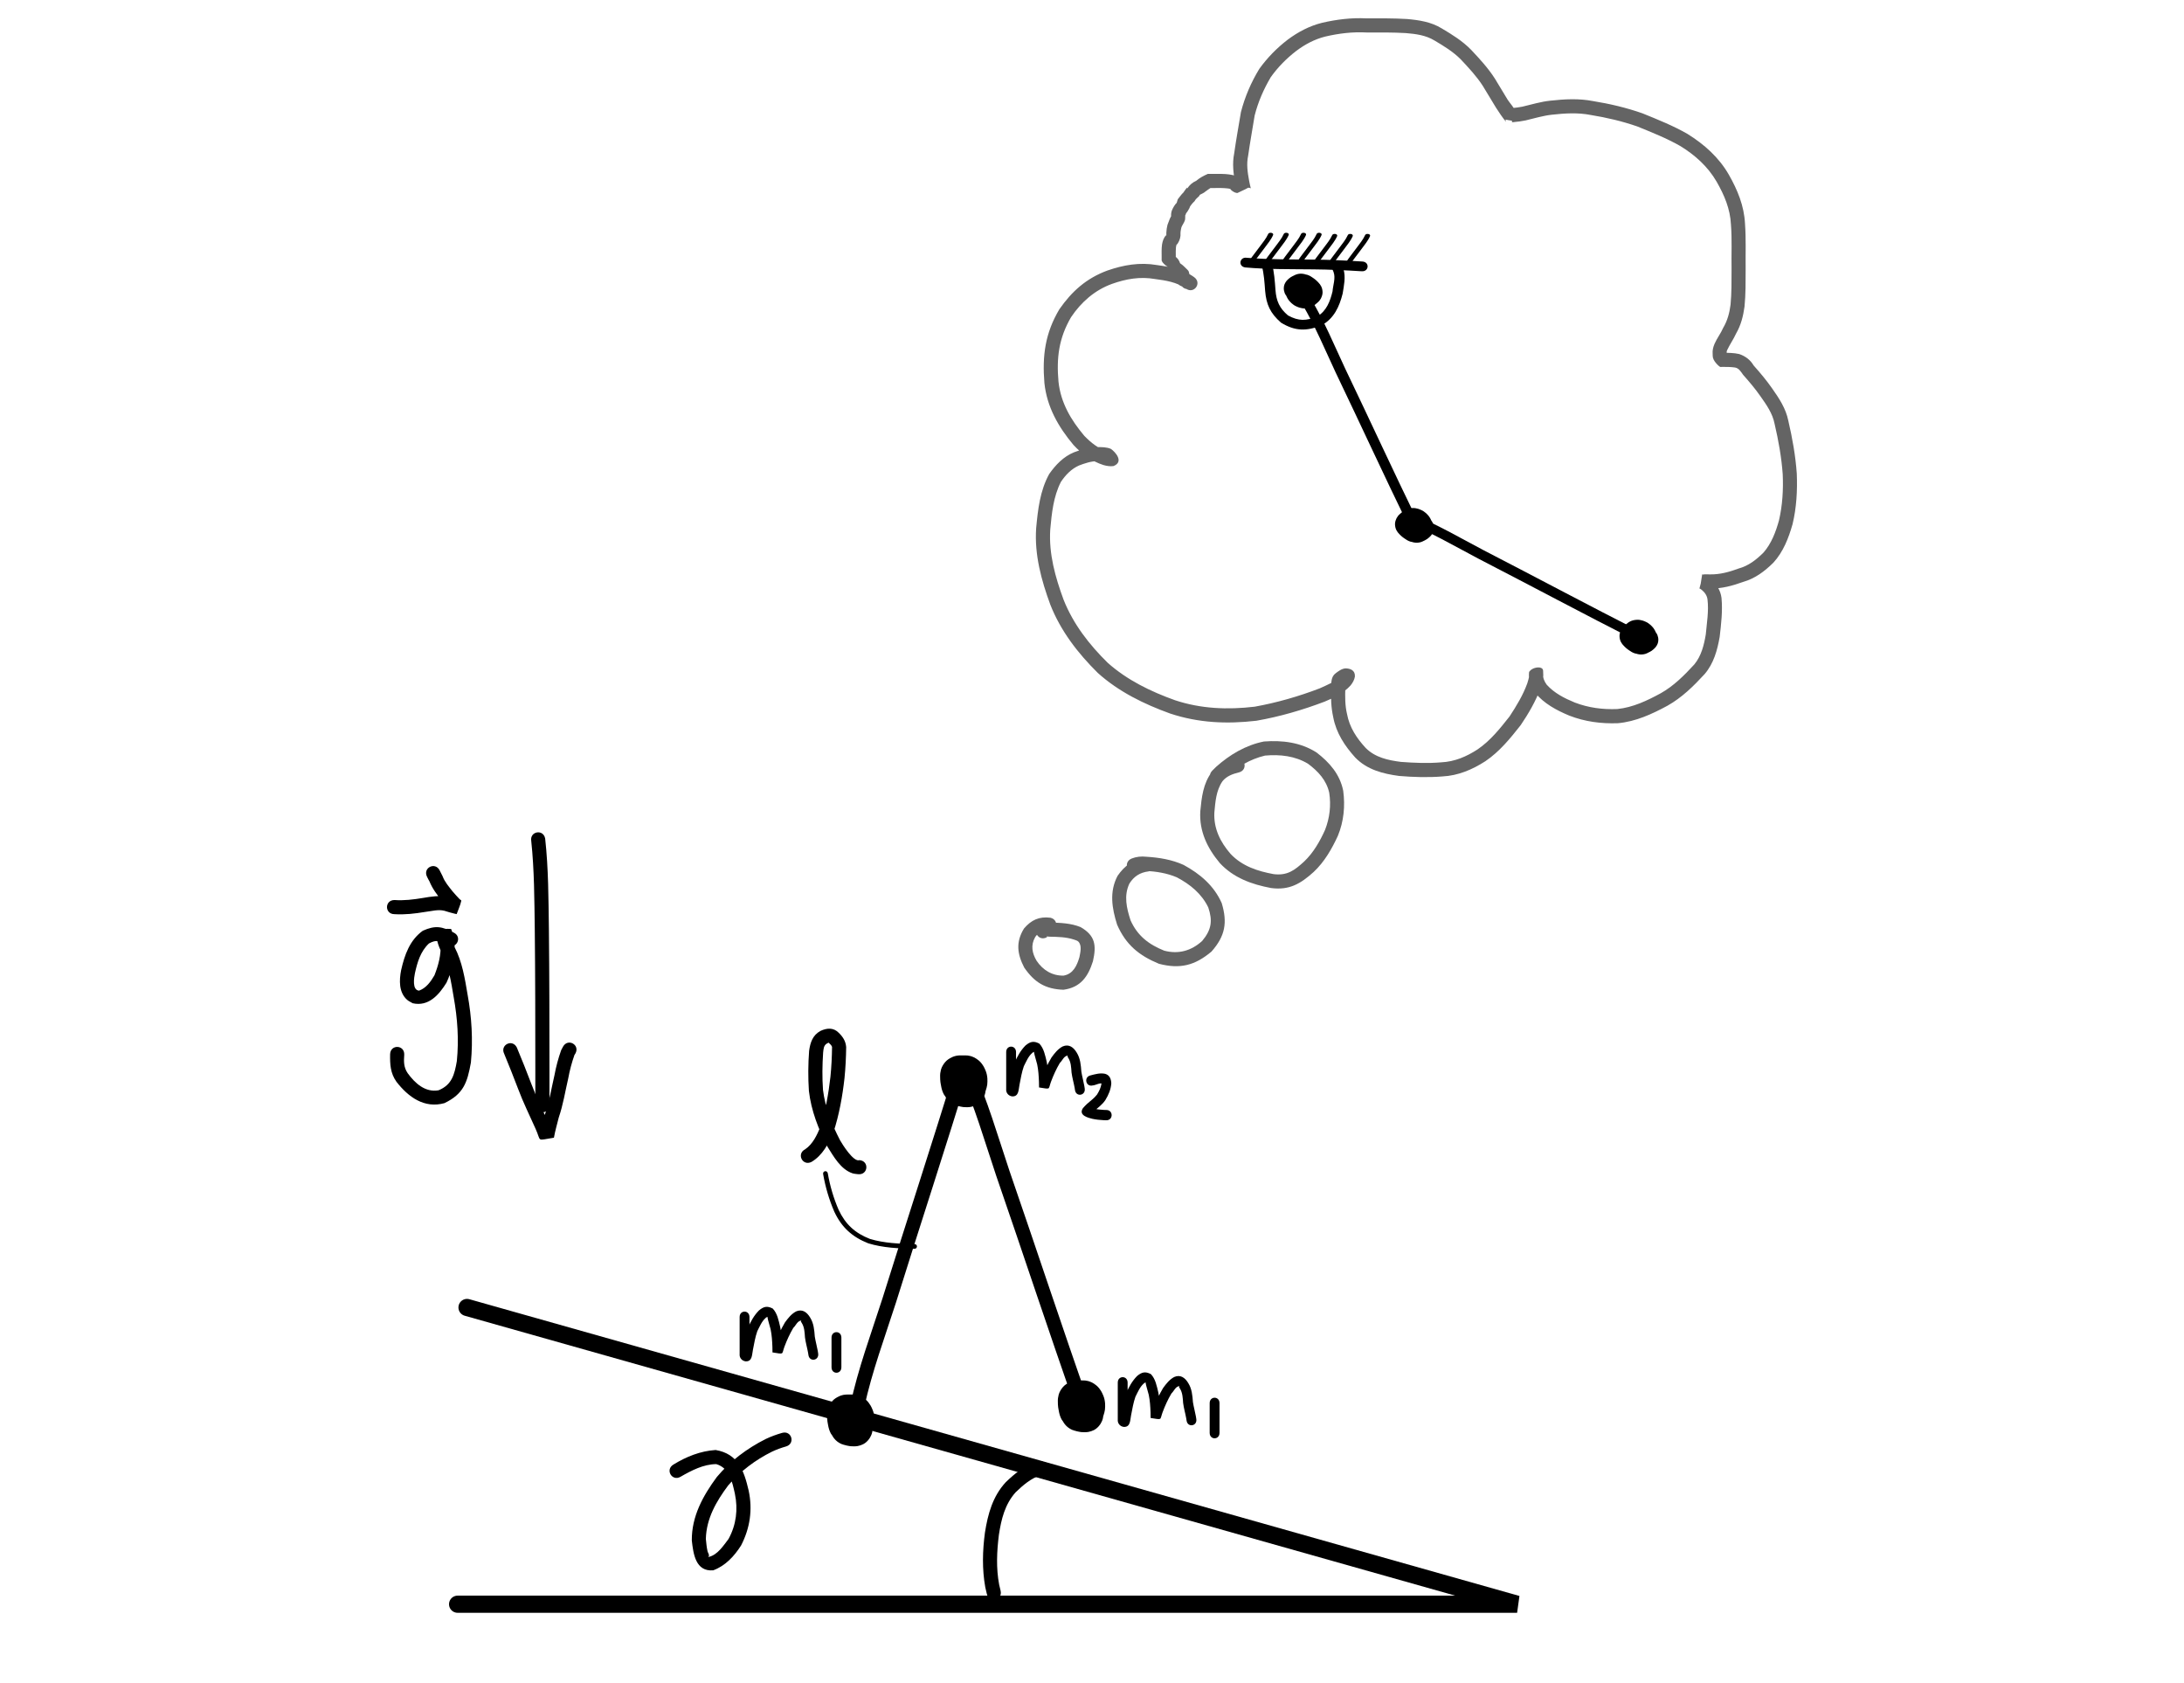<?xml version="1.0" encoding="utf-8"?>
<!-- Generator: Adobe Illustrator 15.0.2, SVG Export Plug-In . SVG Version: 6.00 Build 0)  -->
<!DOCTYPE svg PUBLIC "-//W3C//DTD SVG 1.1//EN" "http://www.w3.org/Graphics/SVG/1.1/DTD/svg11.dtd">
<svg version="1.1"
	 id="svg4163" xmlns:inkscape="http://www.inkscape.org/namespaces/inkscape" sodipodi:docname="SimplestWalkerPendulum.pdf" inkscape:version="0.48.0 r9654" xmlns:sodipodi="http://sodipodi.sourceforge.net/DTD/sodipodi-0.dtd" xmlns:svg="http://www.w3.org/2000/svg" xmlns:rdf="http://www.w3.org/1999/02/22-rdf-syntax-ns#" xmlns:cc="http://creativecommons.org/ns#" xmlns:dc="http://purl.org/dc/elements/1.1/"
	 xmlns="http://www.w3.org/2000/svg" xmlns:xlink="http://www.w3.org/1999/xlink" x="0px" y="0px" width="488.277px"
	 height="376.137px" viewBox="0 0 488.277 376.137" enable-background="new 0 0 488.277 376.137" xml:space="preserve">
<sodipodi:namedview  borderopacity="1.0" bordercolor="#666666" pagecolor="#ffffff" inkscape:document-units="mm" inkscape:cx="214.04169" inkscape:pageopacity="0.0" inkscape:pageshadow="2" inkscape:zoom="0.7176508" inkscape:cy="280.86602" inkscape:current-layer="layer1" id="namedview4167" showgrid="false" fit-margin-top="0" fit-margin-left="0" fit-margin-right="0" fit-margin-bottom="0" inkscape:window-width="1280" inkscape:window-height="752" inkscape:window-y="0" inkscape:window-maximized="0" inkscape:window-x="0">
	</sodipodi:namedview>
<path id="path4680" inkscape:connector-curvature="0" fill="none" stroke="#000000" stroke-width="3.834" stroke-linecap="round" d="
	M102.305,358.559h236.876l-234.771-66.326"/>
<path id="path4682" inkscape:connector-curvature="0" d="M232.73,329.686c-2.247,0.74-4.014,2.264-5.683,3.875
	c-2.392,2.686-3.191,6.008-3.722,9.461c-0.466,3.723-0.644,7.473,0.059,11.17c0.106,0.447,0.211,0.895,0.317,1.342
	c0.511,2.174-2.564,2.896-3.075,0.723l0,0c-0.115-0.498-0.232-0.994-0.348-1.492c-0.729-4.055-0.621-8.15-0.073-12.229
	c0.653-4.139,1.73-8.088,4.652-11.25c2.073-1.99,4.308-3.814,7.107-4.666C234.131,326.078,234.897,329.145,232.73,329.686
	L232.73,329.686z"/>
<path id="path4684" inkscape:connector-curvature="0" d="M150.551,327.35c2.888-1.779,6.052-3.041,9.444-3.26
	c5.026,0.854,6.35,4.627,7.382,9.072c0.921,4.283,0.295,8.414-1.698,12.271c-1.534,2.414-3.514,4.551-6.233,5.553
	c-3.941,0.32-4.438-3.68-4.78-6.686c-0.036-5.387,2.485-9.959,5.592-14.17c2.998-3.588,6.772-6.404,10.931-8.496
	c1.182-0.559,2.409-1.01,3.665-1.369c2.147-0.613,3.014,2.424,0.866,3.037l0,0c-1.07,0.301-2.111,0.689-3.119,1.158
	c-3.728,1.846-7.099,4.383-9.806,7.553c-2.651,3.545-4.879,7.389-4.989,11.941c0.116,1.08,0.15,1.725,0.373,2.748
	c0.074,0.342,0.351,0.648,0.322,0.998c-0.032,0.375-0.366-0.029-0.039,0.285c1.96-0.439,3.295-2.549,4.425-4.027
	c1.711-3.145,2.141-6.578,1.41-10.094c-0.591-2.652-1.206-5.752-4.167-6.619c-2.851,0.025-5.531,1.42-7.956,2.812
	C150.26,331.205,148.635,328.496,150.551,327.35L150.551,327.35z"/>
<path id="path4690" inkscape:connector-curvature="0" d="M121.886,187.451c0.738,6.692,0.732,13.446,0.83,20.17
	c0.114,10.516,0.119,21.033,0.125,31.549c0.001,5.342,0.001,2.754,0,7.768c0,2.232-3.159,2.232-3.158-0.002l0,0
	c0.001-5.012,0.001-2.424,0-7.766c-0.006-10.5-0.011-21.002-0.125-31.502c-0.094-6.566-0.094-13.16-0.787-19.698
	C118.403,185.766,121.518,185.248,121.886,187.451L121.886,187.451z"/>
<path id="path4692" inkscape:connector-curvature="0" d="M115.549,234.127c1.13,2.668,2.182,5.369,3.219,8.076
	c1.114,2.988,2.538,5.846,3.834,8.758c0.347,0.795,0.694,1.59,1.023,2.393c0.03,0.072,0.165,0.209,0.088,0.215
	c-0.979,0.072-1.964-0.002-2.946-0.002c0.303-1.529,0.711-3.051,1.092-4.568c0.973-2.832,1.432-5.793,2.109-8.701
	c0.35-1.902,0.845-3.732,1.486-5.555c0.143-0.27,0.285-0.541,0.428-0.812c1.088-1.949,3.846-0.408,2.757,1.541l0,0
	c-0.069,0.109-0.138,0.215-0.207,0.324c-0.604,1.709-1.062,3.428-1.388,5.217c-0.681,2.926-1.143,5.908-2.122,8.756
	c-0.378,1.502-0.812,3.008-1.081,4.52c-4.077,0.623-2.737,0.977-4.125-2.043c-1.318-2.963-2.767-5.871-3.898-8.912
	c-0.999-2.611-2.02-5.213-3.094-7.793C111.726,233.543,114.552,232.129,115.549,234.127L115.549,234.127z"/>
<path id="path4704" inkscape:connector-curvature="0" d="M100.042,211.276c-1.798-0.879-2.337-1.391-4.143-0.402
	c-1.885,1.766-2.598,4.211-3.135,6.652c-0.182,0.91-0.684,3.785,0.934,3.891c1.61-0.604,2.587-1.992,3.428-3.418
	c0.872-2.188,1.528-4.615,1.354-6.992c-0.362-2.572-1.655-2.213,2.174-1.791c0.028-0.033,0.06-0.139,0.082-0.102
	c0.177,0.299,0.125,0.684,0.229,1.016c0.13,0.418,0.507,1.205,0.661,1.545c1.732,3.336,2.297,7.012,2.92,10.67
	c0.915,5.012,1.219,10.072,0.733,15.141c-0.803,4.502-1.657,7.027-5.917,9.078c-4.514,1.252-8.079-1.375-10.724-4.775
	c-1.37-1.926-1.462-3.918-1.419-6.176c0.086-2.232,3.242-2.111,3.156,0.121l0,0c-0.105,1.543-0.138,2.799,0.78,4.148
	c1.629,2.234,3.928,4.348,6.902,3.805c2.966-1.209,3.557-3.506,4.078-6.51c0.481-4.787,0.151-9.566-0.703-14.301
	c-0.579-3.398-1.064-6.812-2.688-9.908c-0.736-1.65-1.554-3.443-0.872-5.246c0.979-0.031,1.961-0.17,2.939-0.094
	c0.211,0.016,0.85,2.982,0.824,3.223c0.106,3.02-0.536,6.045-1.81,8.789c-1.692,2.729-4.02,5.398-7.556,4.598
	c-0.408-0.25-0.863-0.434-1.224-0.746c-1.914-1.66-1.804-4.412-1.365-6.652c0.767-3.385,1.912-6.697,4.849-8.811
	c2.792-1.25,4.308-0.975,6.924,0.424C103.452,209.449,102.04,212.276,100.042,211.276z"/>
<path id="path4712" inkscape:connector-curvature="0" d="M88.195,201.166c2.138,0.15,4.211-0.107,6.311-0.455
	c1.863-0.318,3.684-0.621,5.55-0.225c0.762,0.244,1.533,0.457,2.31,0.654c0.063,0.014,0.126,0.031,0.189,0.049
	c-0.53,0.816-0.919,1.744-1.589,2.451c-0.079,0.082-2.108-2.271-2.171-2.34c-1.123-1.328-2.131-2.709-2.791-4.324
	c-0.339-0.598-0.156-0.26-0.537-1.023c-0.994-2.002,1.835-3.406,2.829-1.406l0,0c0.392,0.791,0.177,0.365,0.648,1.275
	c0.465,1.277,1.364,2.293,2.188,3.354c0.558,0.621,1.065,1.246,1.66,1.834c0.112,0.109,0.37,0.176,0.337,0.33
	c-0.217,1.027-0.689,1.982-1.034,2.973c-0.17-0.029-0.339-0.068-0.506-0.111c-0.75-0.189-1.5-0.389-2.235-0.635
	c-1.433-0.363-2.888,0.098-4.332,0.26c-2.268,0.377-4.521,0.645-6.829,0.498C85.962,204.324,85.962,201.166,88.195,201.166
	L88.195,201.166z"/>
<path id="path4714" inkscape:connector-curvature="0" d="M190.097,314.069c1.725-8.135,4.651-15.955,7.194-23.857
	c5.462-17.498,11.202-34.91,16.549-52.445c0.651-2.137,3.672-1.215,3.021,0.922l0,0c-5.351,17.551-11.096,34.977-16.563,52.492
	c-2.487,7.725-5.334,15.369-7.069,23.309C192.931,316.701,189.801,316.281,190.097,314.069L190.097,314.069z"/>
<path id="path4716" inkscape:connector-curvature="0" d="M217.33,238.27c3.44,7.572,5.729,15.602,8.37,23.471
	c5.991,17.326,11.706,34.744,17.81,52.031c0.744,2.105-2.234,3.158-2.977,1.053l0,0c-6.11-17.303-11.831-34.738-17.827-52.08
	c-2.583-7.691-4.83-15.535-8.144-22.953C213.486,237.834,216.254,236.315,217.33,238.27L217.33,238.27z"/>
<path id="path4722" inkscape:connector-curvature="0" d="M217.449,246.573c-0.476,0.104-0.96,0.141-1.445,0.168
	c-0.937,0.037-1.766-0.275-2.592-0.734c-0.791-0.475-1.471-1.139-1.958-1.982c-0.097-0.168-0.173-0.348-0.26-0.523
	c-0.455-1.057-0.556-2.127-0.268-3.266c0.046-0.182,0.117-0.354,0.176-0.529c0.473-1.107,1.151-1.92,2.14-2.486
	c0.173-0.098,0.359-0.164,0.539-0.246c1.072-0.396,2.233-0.383,3.277,0.121c0.213,0.102,0.412,0.234,0.618,0.352
	c1.093,0.816,1.604,1.695,2.038,3.037c0.105,0.438,0.214,0.873,0.303,1.314c0.282,1.467-0.191,2.65-1.196,3.596
	c-0.035,0.031-0.138,0.125-0.105,0.092c0.391-0.389-0.283,0.285-0.332,0.334c-0.35,0.359-0.763,0.625-1.189,0.855
	c-0.095,0.045-0.189,0.088-0.284,0.135c-0.042,0.02,0.154-0.1,0.126-0.059c-0.031,0.047-0.091,0.055-0.139,0.078
	c-0.37,0.176-0.727,0.297-1.119,0.391c-0.831,0.197-1.642,0.02-2.426-0.287c-0.602-0.271-1.16-0.676-1.59-1.223
	c-0.102-0.129-0.194-0.268-0.292-0.402c-0.497-0.789-0.69-1.691-0.756-2.633c-0.029-0.873,0.144-1.688,0.496-2.469
	c0.422-0.891,1.032-1.465,1.803-1.969c0.535-0.312,1.104-0.523,1.693-0.666c0.476-0.1,0.96-0.105,1.441-0.109
	c0.687,0.018,1.363,0.188,1.972,0.547c0.131,0.078,0.254,0.172,0.381,0.258c0.545,0.385,0.946,0.936,1.298,1.523
	c0.405,0.73,0.531,1.562,0.57,2.402c0.012,0.385,0.011,0.771,0.01,1.158c-0.029,0.527-0.087,1.057-0.292,1.545
	c-0.11,0.264-0.255,0.508-0.391,0.754c-0.083,0.152-0.423,0.543-0.445,0.57c-0.644,0.703-1.375,1.016-2.246,1.191
	c-0.537,0.086-1.075,0.076-1.614,0.035c-0.212-0.014-0.454-0.098-0.652-0.115c-0.57-0.1-1.019-0.287-1.538-0.574
	c-0.399-0.205-0.756-0.494-1.095-0.801c-0.431-0.381-0.766-0.842-1.082-1.338c-0.326-0.602-0.516-1.258-0.632-1.945
	c-0.012-0.1-0.025-0.201-0.035-0.301c-0.008-0.07,0.019,0.139,0.025,0.209c0,0.01-0.005-0.016-0.007-0.025
	c-0.014-0.061-0.027-0.119-0.039-0.18c-0.05-0.258-0.047-0.256-0.085-0.52c-0.051-0.402-0.061-0.807-0.065-1.213
	c-0.022-0.535,0.052-1.062,0.189-1.574c0.184-0.635,0.522-1.176,0.924-1.662c0.442-0.52,0.978-0.848,1.565-1.115
	c-0.018,0.008-0.036,0.016-0.055,0.021c-0.005,0.002,0.01-0.006,0.015-0.01c0.079-0.037,0.159-0.076,0.24-0.107
	c0.27-0.107,0.532-0.174,0.811-0.234c0.313-0.057,0.629-0.07,0.944-0.072c0.172,0,0.346,0,0.518,0c0.139,0,0.277,0,0.415,0
	c0.422-0.018,0.839,0.049,1.25,0.156c0.134,0.039,0.487,0.152,0.821,0.316c0.338,0.176,0.619,0.369,0.976,0.65
	c0.493,0.387,0.88,0.969,1.119,1.369c0.146,0.242,0.28,0.562,0.435,0.92c0.229,0.537,0.341,1.115,0.392,1.703
	c0.043,0.479,0.009,0.951-0.03,1.428c-0.059,0.434-0.189,0.902-0.32,1.273c0.016-0.047,0.062-0.191,0.048-0.143
	c-0.088,0.295-0.187,0.576-0.293,0.865c-0.226,0.664-0.626,1.219-1.102,1.684c-0.436,0.434-0.965,0.705-1.505,0.932
	c-0.546,0.211-1.121,0.268-1.695,0.289c-0.75,0.047-1.466-0.191-2.154-0.49c-0.127-0.066-0.256-0.131-0.38-0.203
	c-0.245-0.145-0.471-0.316-0.708-0.475c-0.016-0.012,0.028,0.025,0.042,0.037c-3.62-2.146-0.884-7.824,2.735-5.678l0,0
	c0.199,0.125,0.414,0.252,0.605,0.393c0.02,0.016-0.111-0.045-0.069-0.02c-0.104-0.016,0.065,0.029,0.048,0.027
	c-0.072-0.004-0.143-0.018-0.214-0.027c-0.062,0.002-0.125,0.002-0.187,0.002c-0.037,0,0.074-0.002,0.11-0.002
	c0.293-0.008,0.075,0.002-0.06,0.074c-0.043,0.02-0.169,0.09-0.126,0.068c0.2-0.105,0.125-0.092-0.119,0.096
	c-0.054,0.041-0.101,0.092-0.152,0.135c-0.019,0.018,0.037-0.033,0.056-0.051c-0.193,0.207-0.305,0.408-0.458,0.666
	c-0.03,0.053-0.038,0.117-0.065,0.17c-0.021,0.039,0.032-0.084,0.047-0.127c0.02-0.053,0.009-0.15,0.062-0.16
	c0.05-0.01-0.031,0.107-0.051,0.158c-0.018,0.045,0.027-0.092,0.042-0.137c0.019-0.059,0.034-0.121,0.058-0.178
	c0.014-0.035-0.02,0.074-0.03,0.111c0.032-0.111,0.065-0.223,0.099-0.334c0.147-0.41,0.047-0.137,0.03-0.072
	c-0.047,0.184-0.093,0.426-0.045,0.178c0.008-0.039,0.011-0.08,0.023-0.117c0.008-0.025-0.007,0.053-0.01,0.08
	c-0.042,0.873-0.012,0.172-0.016,0.102c0.029,0.168,0.064,0.334,0.139,0.484c-0.013-0.029-0.148-0.348-0.144-0.35
	c0.067-0.008,0.061,0.135,0.093,0.201c0.017,0.035,0.075,0.135,0.057,0.102c-0.098-0.178-0.157-0.273-0.098-0.176
	c0.194,0.297-0.106-0.162-0.088-0.143c0.095,0.102,0.16,0.234,0.248,0.342c0.05,0.062,0.124,0.1,0.163,0.17
	c0.021,0.037-0.606-0.623,0.1,0.07c-0.07-0.057-0.294-0.203-0.214-0.162c0.092,0.045,0.179,0.102,0.261,0.166
	c0.002,0.002-0.53-0.309,0.006-0.008c-0.162-0.08-0.43-0.213,0.36,0.105c0.205,0.084-0.278-0.078-0.381-0.105
	c0.351,0.08,0.049,0.02,0.605,0.074c0.028,0.002-0.055,0-0.083,0c-0.049,0-0.116,0-0.166,0c-0.022,0-0.046,0-0.068,0
	c-0.143,0-0.285,0-0.428,0c-0.155-0.002-0.31-0.002-0.464-0.002c-0.052,0-0.191,0.006-0.016-0.018
	c0.108-0.029,0.192-0.057,0.298-0.102c0.025-0.012,0.098-0.049,0.073-0.037c-0.293,0.141,0.016-0.002-0.373,0.172
	c0.489-0.242,0.283-0.141,0.725-0.574c-0.024,0.025,0.04-0.061,0.058-0.092c0.127-0.223,0.227-0.432,0.292-0.691
	c0.055-0.24,0.048-0.43,0.073-0.701c0.025-0.291-0.026,0.568,0.001,0.285c0,0.115,0.006,0.238,0.003,0.35
	c-0.048-0.164,0.236,1.023,0.121,0.682c-0.014-0.057-0.02-0.082-0.039-0.143c-0.027-0.078-0.06-0.146-0.045-0.109
	c0.065,0.174,0.13,0.277-0.103-0.176c-0.055-0.078-0.107-0.158-0.163-0.234c-0.021-0.027-0.088-0.104-0.066-0.078
	c0.517,0.623-0.195-0.213,0.119,0.145c-0.278-0.164,0.104,0.074,0.121,0.072c-0.473-0.234,0.676,0.33-0.356-0.135
	c-0.003-0.002,0.885,0.283-0.152-0.006c0.196,0.027,0.413,0.059,0.596,0.109c-0.481-0.006,0.036-0.025,0.133-0.008
	c0.006,0-0.009,0.004-0.014,0.006c-0.359,0.1-0.702,0.279-0.961,0.582c-0.067,0.088-0.134,0.176-0.203,0.266
	c-0.004,0.006,0.016-0.023,0.013-0.016c-0.247,0.525-0.434,0.857-0.419,1.451c0.001-0.281,0.002-0.564-0.003-0.846
	c0-0.027-0.006-0.105,0.001-0.08c0.084,0.262,0.125,0.537,0.285,0.762c0.094,0.143,0.181,0.281,0.424,0.457
	c0.281,0.17,0.572,0.307,0.898,0.277c-0.073,0.002-0.533,0.021-0.353-0.012c0.322-0.111-0.323,0.133,0.009-0.025
	c0.246-0.201,0.429-0.455,0.559-0.762c-0.013,0.027-0.045,0.111-0.037,0.08c0.102-0.359,0.198-0.578,0.147-0.943
	c-0.001,0.066-0.042-0.125-0.065-0.186c-0.106-0.279-0.116-0.26-0.297-0.564c-0.189-0.232-0.407-0.455-0.682-0.551
	c-0.23-0.074-0.532-0.115-0.801-0.031c-0.117,0.043-0.22,0.098-0.333,0.154c-0.025,0.012,0.048-0.027,0.072-0.041
	c0.383-0.201,0.449-0.24,0.288-0.146c0.014-0.008,0.028-0.029,0.039-0.021c0.011,0.01-0.023,0.016-0.035,0.025
	c-0.042,0.029-0.083,0.062-0.125,0.094c-0.015,0.012,0.058-0.049,0.045-0.035c-0.047,0.049-0.097,0.094-0.147,0.139
	c-0.033,0.029,0.062-0.061,0.094-0.092c0.216-0.211,0.43-0.414,0.648-0.623c-0.479,0.488-0.881,1.203-0.902,1.947
	c-0.008,0.309,0.038,0.617,0.053,0.928c0.001,0.012-0.005-0.027-0.008-0.041c-0.046-0.232-0.12-0.506-0.151-0.699
	c0.126,0.238,0.366,0.398,0.578,0.531c0.326,0.133,0.706,0.17,1.025-0.014c0.323-0.219,0.559-0.465,0.672-0.867
	c0.118-0.506,0.138-1.084-0.104-1.551c-0.104-0.162-0.188-0.256-0.336-0.357c-0.007-0.006,0.098,0.088-0.002,0.031
	c0.196,0.113,0.139,0.078-0.075,0.029c-0.018-0.004,0.071,0.018,0.053,0.018c-0.057,0.004-0.114-0.006-0.171-0.008
	c-0.036,0.002-0.073,0.006-0.108,0.008c0.194-0.008,0.388-0.02,0.581-0.051C220.335,239.367,221.474,245.678,217.449,246.573
	L217.449,246.573z"/>
<path id="path4724" inkscape:connector-curvature="0" d="M192.183,322.373c-0.476,0.104-0.961,0.141-1.444,0.168
	c-0.938,0.037-1.766-0.277-2.593-0.732c-0.79-0.477-1.471-1.143-1.957-1.984c-0.097-0.168-0.174-0.348-0.261-0.523
	c-0.454-1.057-0.556-2.129-0.269-3.266c0.046-0.182,0.118-0.354,0.176-0.529c0.473-1.107,1.15-1.92,2.139-2.486
	c0.173-0.1,0.359-0.164,0.539-0.246c1.072-0.396,2.233-0.383,3.277,0.119c0.212,0.104,0.412,0.236,0.618,0.354
	c1.093,0.818,1.603,1.695,2.038,3.037c0.104,0.436,0.214,0.871,0.304,1.312c0.282,1.467-0.191,2.652-1.196,3.598
	c-0.035,0.029-0.138,0.123-0.105,0.09c0.391-0.389-0.283,0.287-0.332,0.334c-0.351,0.359-0.763,0.625-1.19,0.857
	c-0.095,0.043-0.19,0.088-0.283,0.133c-0.042,0.02,0.153-0.098,0.126-0.057c-0.031,0.047-0.091,0.053-0.139,0.076
	c-0.371,0.178-0.727,0.297-1.12,0.393c-0.831,0.195-1.642,0.018-2.425-0.289c-0.602-0.271-1.16-0.676-1.589-1.221
	c-0.103-0.131-0.194-0.27-0.292-0.404c-0.497-0.789-0.69-1.689-0.756-2.631c-0.029-0.873,0.144-1.689,0.496-2.469
	c0.422-0.891,1.032-1.467,1.804-1.969c0.535-0.314,1.104-0.525,1.693-0.666c0.475-0.1,0.959-0.107,1.441-0.109
	c0.686,0.018,1.363,0.186,1.972,0.545c0.132,0.078,0.254,0.172,0.381,0.258c0.544,0.385,0.946,0.936,1.298,1.523
	c0.405,0.73,0.531,1.562,0.57,2.402c0.012,0.387,0.011,0.773,0.01,1.158c-0.029,0.529-0.087,1.059-0.292,1.547
	c-0.11,0.264-0.255,0.506-0.391,0.754c-0.083,0.152-0.422,0.541-0.444,0.568c-0.645,0.705-1.375,1.016-2.245,1.193
	c-0.537,0.086-1.076,0.074-1.614,0.033c-0.212-0.014-0.454-0.096-0.652-0.115c-0.57-0.098-1.019-0.285-1.538-0.574
	c-0.399-0.205-0.756-0.492-1.097-0.801c-0.431-0.381-0.765-0.84-1.081-1.338c-0.326-0.602-0.516-1.258-0.632-1.943
	c-0.012-0.102-0.025-0.201-0.036-0.303c-0.007-0.07,0.019,0.141,0.027,0.211c0,0.008-0.005-0.018-0.008-0.025
	c-0.014-0.061-0.027-0.119-0.039-0.18c-0.051-0.258-0.047-0.256-0.085-0.521c-0.051-0.4-0.061-0.807-0.064-1.211
	c-0.022-0.535,0.052-1.064,0.189-1.574c0.185-0.637,0.522-1.176,0.924-1.664c0.442-0.518,0.978-0.846,1.565-1.113
	c-0.019,0.006-0.037,0.014-0.056,0.02c-0.005,0.002,0.01-0.006,0.015-0.008c0.08-0.037,0.158-0.076,0.24-0.107
	c0.27-0.107,0.533-0.176,0.812-0.236c0.313-0.055,0.629-0.068,0.945-0.072c0.173,0,0.345,0,0.518,0
	c0.138,0.002,0.276,0.002,0.415,0.002c0.422-0.02,0.839,0.047,1.25,0.156c0.134,0.037,0.486,0.152,0.821,0.314
	c0.338,0.176,0.619,0.371,0.976,0.652c0.493,0.385,0.879,0.969,1.119,1.367c0.146,0.242,0.28,0.562,0.434,0.922
	c0.229,0.537,0.341,1.115,0.392,1.703c0.043,0.479,0.009,0.949-0.029,1.426c-0.059,0.434-0.19,0.904-0.32,1.275
	c0.016-0.049,0.062-0.193,0.047-0.143c-0.088,0.293-0.187,0.576-0.293,0.863c-0.225,0.664-0.626,1.219-1.102,1.684
	c-0.435,0.436-0.965,0.705-1.505,0.934c-0.546,0.211-1.121,0.266-1.695,0.287c-0.75,0.047-1.466-0.189-2.154-0.488
	c-0.127-0.068-0.256-0.131-0.38-0.205c-0.245-0.145-0.471-0.316-0.708-0.473c-0.015-0.012,0.029,0.023,0.042,0.037
	c-3.62-2.146-0.884-7.824,2.735-5.68l0,0c0.198,0.125,0.414,0.252,0.605,0.395c0.02,0.016-0.112-0.047-0.07-0.021
	c-0.104-0.016,0.066,0.029,0.049,0.029c-0.072-0.004-0.143-0.018-0.214-0.027c-0.062,0-0.125,0.002-0.187,0
	c-0.037,0,0.074-0.002,0.11-0.002c0.295-0.006,0.076,0.002-0.059,0.074c-0.043,0.021-0.168,0.09-0.126,0.068
	c0.199-0.105,0.125-0.092-0.119,0.096c-0.053,0.043-0.101,0.092-0.153,0.137c-0.019,0.016,0.038-0.035,0.056-0.053
	c-0.193,0.207-0.305,0.408-0.458,0.668c-0.03,0.051-0.038,0.115-0.065,0.168c-0.021,0.041,0.032-0.084,0.047-0.125
	c0.02-0.055,0.009-0.152,0.062-0.162c0.05-0.01-0.031,0.107-0.051,0.16c-0.018,0.043,0.028-0.092,0.042-0.139
	c0.018-0.059,0.034-0.119,0.058-0.176c0.014-0.035-0.02,0.072-0.03,0.109c0.032-0.109,0.065-0.221,0.099-0.332
	c0.146-0.41,0.047-0.139,0.03-0.072c-0.047,0.182-0.093,0.426-0.045,0.178c0.008-0.039,0.011-0.08,0.023-0.117
	c0.008-0.025-0.007,0.053-0.01,0.078c-0.042,0.875-0.012,0.174-0.016,0.104c0.029,0.17,0.063,0.334,0.139,0.484
	c-0.013-0.029-0.148-0.348-0.143-0.35c0.067-0.008,0.06,0.137,0.093,0.201c0.017,0.035,0.076,0.135,0.057,0.102
	c-0.097-0.178-0.157-0.273-0.097-0.176c0.194,0.297-0.106-0.162-0.088-0.143c0.095,0.102,0.16,0.232,0.248,0.342
	c0.049,0.062,0.124,0.1,0.164,0.17c0.021,0.039-0.606-0.625,0.1,0.07c-0.07-0.057-0.294-0.203-0.215-0.164
	c0.092,0.047,0.18,0.104,0.262,0.168c0.002,0.002-0.53-0.309,0.006-0.008c-0.162-0.08-0.429-0.215,0.36,0.105
	c0.205,0.082-0.278-0.078-0.381-0.107c0.351,0.08,0.049,0.021,0.605,0.076c0.028,0.004-0.056,0-0.083,0c-0.049,0-0.116,0-0.166,0
	c-0.023,0-0.046,0-0.068,0c-0.143,0-0.285,0-0.427,0c-0.155-0.002-0.31-0.002-0.464-0.002c-0.052,0-0.191,0.006-0.016-0.018
	c0.108-0.027,0.192-0.057,0.298-0.104c0.025-0.01,0.098-0.047,0.074-0.035c-0.293,0.141,0.016-0.002-0.373,0.172
	c0.489-0.242,0.283-0.141,0.725-0.574c-0.024,0.025,0.04-0.061,0.058-0.092c0.126-0.223,0.227-0.432,0.292-0.691
	c0.054-0.24,0.048-0.43,0.072-0.701c0.026-0.291-0.026,0.566,0,0.285c0.001,0.115,0.006,0.238,0.003,0.348
	c-0.048-0.162,0.236,1.023,0.122,0.684c-0.014-0.057-0.02-0.082-0.04-0.141c-0.026-0.08-0.059-0.15-0.044-0.111
	c0.065,0.172,0.13,0.275-0.104-0.176c-0.054-0.078-0.106-0.158-0.163-0.234c-0.02-0.027-0.088-0.104-0.067-0.078
	c0.517,0.623-0.195-0.215,0.12,0.145c-0.278-0.164,0.104,0.072,0.121,0.072c-0.473-0.234,0.676,0.33-0.356-0.135
	c-0.002-0.002,0.886,0.283-0.152-0.006c0.195,0.027,0.413,0.057,0.595,0.109c-0.481-0.006,0.036-0.025,0.133-0.008
	c0.006,0-0.009,0.004-0.013,0.006c-0.36,0.1-0.703,0.279-0.962,0.582c-0.067,0.088-0.134,0.176-0.203,0.266
	c-0.004,0.004,0.016-0.023,0.013-0.018c-0.247,0.527-0.434,0.861-0.419,1.453c0.001-0.281,0.002-0.564-0.003-0.846
	c0-0.027-0.006-0.105,0.001-0.08c0.084,0.26,0.125,0.537,0.285,0.762c0.094,0.143,0.182,0.281,0.425,0.459
	c0.281,0.168,0.572,0.303,0.898,0.277c-0.073,0-0.533,0.018-0.353-0.014c0.322-0.111-0.323,0.131,0.009-0.025
	c0.246-0.201,0.429-0.455,0.558-0.762c-0.012,0.027-0.044,0.109-0.037,0.08c0.103-0.359,0.198-0.58,0.147-0.943
	c-0.001,0.064-0.042-0.125-0.065-0.186c-0.107-0.279-0.116-0.26-0.297-0.564c-0.188-0.232-0.407-0.457-0.682-0.553
	c-0.23-0.072-0.532-0.113-0.801-0.029c-0.117,0.041-0.221,0.096-0.333,0.152c-0.024,0.014,0.048-0.025,0.073-0.039
	c0.383-0.201,0.449-0.24,0.288-0.148c0.012-0.006,0.027-0.029,0.039-0.018c0.011,0.008-0.023,0.014-0.035,0.023
	c-0.042,0.029-0.083,0.062-0.125,0.094c-0.015,0.01,0.059-0.049,0.045-0.035c-0.047,0.049-0.096,0.094-0.147,0.139
	c-0.033,0.027,0.062-0.061,0.093-0.092c0.218-0.211,0.431-0.414,0.65-0.623c-0.48,0.488-0.881,1.203-0.902,1.947
	c-0.008,0.309,0.038,0.617,0.053,0.926c0.001,0.016-0.005-0.025-0.008-0.039c-0.046-0.232-0.12-0.506-0.151-0.699
	c0.126,0.24,0.365,0.398,0.578,0.531c0.326,0.131,0.707,0.17,1.025-0.016c0.322-0.219,0.559-0.463,0.673-0.865
	c0.117-0.506,0.138-1.086-0.104-1.551c-0.104-0.164-0.188-0.258-0.336-0.357c-0.007-0.004,0.098,0.088-0.002,0.029
	c0.196,0.115,0.139,0.08-0.075,0.031c-0.018-0.004,0.071,0.018,0.052,0.018c-0.057,0.004-0.114-0.008-0.17-0.01
	c-0.036,0.004-0.073,0.006-0.108,0.01c0.193-0.01,0.389-0.02,0.581-0.051C195.069,315.168,196.207,321.479,192.183,322.373
	L192.183,322.373z"/>
<path id="path4726" inkscape:connector-curvature="0" d="M243.769,319.213c-0.476,0.105-0.96,0.143-1.445,0.17
	c-0.938,0.037-1.766-0.275-2.592-0.734c-0.79-0.477-1.471-1.141-1.958-1.982c-0.097-0.168-0.174-0.35-0.26-0.523
	c-0.455-1.057-0.557-2.129-0.269-3.266c0.046-0.182,0.118-0.354,0.176-0.529c0.473-1.107,1.15-1.92,2.14-2.486
	c0.173-0.1,0.359-0.164,0.538-0.246c1.072-0.396,2.233-0.383,3.277,0.119c0.212,0.104,0.412,0.236,0.618,0.352
	c1.093,0.818,1.603,1.697,2.037,3.039c0.105,0.438,0.215,0.873,0.305,1.314c0.281,1.465-0.191,2.65-1.196,3.596
	c-0.034,0.031-0.139,0.125-0.104,0.092c0.39-0.391-0.283,0.285-0.332,0.332c-0.351,0.361-0.763,0.627-1.19,0.857
	c-0.095,0.045-0.19,0.086-0.284,0.133c-0.042,0.02,0.154-0.098,0.126-0.057c-0.031,0.047-0.092,0.055-0.139,0.076
	c-0.37,0.178-0.727,0.299-1.12,0.393c-0.831,0.195-1.642,0.018-2.425-0.289c-0.602-0.271-1.16-0.676-1.59-1.221
	c-0.102-0.129-0.194-0.268-0.292-0.404c-0.497-0.787-0.691-1.689-0.756-2.631c-0.029-0.873,0.144-1.688,0.496-2.469
	c0.422-0.891,1.032-1.467,1.803-1.971c0.535-0.311,1.104-0.523,1.693-0.664c0.475-0.1,0.959-0.105,1.442-0.109
	c0.687,0.018,1.363,0.188,1.972,0.547c0.131,0.076,0.253,0.172,0.38,0.256c0.545,0.387,0.946,0.936,1.299,1.525
	c0.404,0.73,0.529,1.561,0.568,2.402c0.012,0.385,0.011,0.771,0.01,1.158c-0.029,0.527-0.086,1.057-0.291,1.545
	c-0.11,0.264-0.255,0.506-0.391,0.754c-0.084,0.152-0.424,0.543-0.445,0.568c-0.644,0.705-1.375,1.018-2.246,1.193
	c-0.537,0.086-1.075,0.074-1.615,0.035c-0.212-0.016-0.454-0.098-0.652-0.117c-0.57-0.098-1.019-0.285-1.538-0.574
	c-0.399-0.203-0.756-0.494-1.096-0.799c-0.431-0.381-0.766-0.842-1.081-1.338c-0.327-0.604-0.517-1.26-0.633-1.945
	c-0.012-0.102-0.025-0.201-0.036-0.301c-0.007-0.07,0.019,0.139,0.027,0.209c0,0.01-0.005-0.018-0.008-0.025
	c-0.013-0.059-0.027-0.119-0.039-0.18c-0.05-0.256-0.047-0.256-0.085-0.521c-0.051-0.4-0.061-0.807-0.065-1.211
	c-0.022-0.535,0.052-1.062,0.189-1.574c0.184-0.637,0.522-1.176,0.923-1.664c0.442-0.518,0.978-0.846,1.565-1.113
	c-0.018,0.006-0.037,0.016-0.055,0.02c-0.005,0.002,0.01-0.006,0.015-0.008c0.079-0.037,0.159-0.076,0.239-0.107
	c0.27-0.107,0.532-0.176,0.812-0.236c0.312-0.055,0.628-0.068,0.944-0.07c0.173-0.002,0.345,0,0.518,0c0.138,0,0.277,0,0.415,0
	c0.423-0.018,0.84,0.047,1.25,0.156c0.134,0.037,0.487,0.152,0.821,0.314c0.338,0.176,0.618,0.371,0.976,0.652
	c0.493,0.387,0.88,0.969,1.119,1.369c0.146,0.242,0.281,0.561,0.436,0.92c0.229,0.537,0.341,1.115,0.392,1.703
	c0.042,0.479,0.009,0.951-0.03,1.426c-0.059,0.436-0.189,0.904-0.32,1.275c0.016-0.047,0.062-0.191,0.048-0.143
	c-0.088,0.295-0.186,0.576-0.293,0.865c-0.226,0.664-0.626,1.217-1.102,1.684c-0.435,0.434-0.965,0.705-1.505,0.932
	c-0.546,0.211-1.121,0.268-1.695,0.287c-0.75,0.049-1.466-0.189-2.154-0.488c-0.126-0.068-0.256-0.131-0.38-0.205
	c-0.245-0.143-0.47-0.316-0.708-0.475c-0.016-0.01,0.028,0.025,0.042,0.039c-3.62-2.146-0.884-7.824,2.736-5.68l0,0
	c0.198,0.125,0.414,0.252,0.605,0.396c0.021,0.014-0.111-0.049-0.069-0.021c-0.104-0.016,0.066,0.029,0.048,0.027
	c-0.071-0.004-0.142-0.018-0.214-0.027c-0.062,0-0.125,0.002-0.187,0.002c-0.037-0.002,0.074-0.002,0.11-0.002
	c0.294-0.008,0.075,0.002-0.06,0.072c-0.043,0.021-0.168,0.09-0.126,0.068c0.201-0.105,0.125-0.09-0.119,0.098
	c-0.053,0.041-0.101,0.09-0.152,0.135c-0.019,0.016,0.037-0.035,0.056-0.051c-0.193,0.207-0.305,0.408-0.458,0.666
	c-0.03,0.051-0.038,0.115-0.066,0.17c-0.02,0.039,0.032-0.084,0.047-0.127c0.021-0.055,0.01-0.15,0.062-0.16
	c0.05-0.012-0.031,0.107-0.051,0.158c-0.018,0.045,0.028-0.092,0.042-0.137c0.019-0.061,0.034-0.121,0.058-0.178
	c0.014-0.035-0.02,0.074-0.03,0.109c0.033-0.109,0.066-0.221,0.099-0.332c0.146-0.41,0.047-0.137,0.03-0.074
	c-0.047,0.186-0.093,0.428-0.045,0.18c0.008-0.039,0.011-0.08,0.023-0.119c0.008-0.023-0.007,0.055-0.01,0.08
	c-0.042,0.875-0.012,0.174-0.016,0.104c0.029,0.168,0.064,0.334,0.139,0.484c-0.013-0.031-0.148-0.35-0.144-0.35
	c0.067-0.008,0.061,0.135,0.093,0.201c0.018,0.035,0.076,0.135,0.057,0.1c-0.096-0.176-0.157-0.271-0.096-0.174
	c0.194,0.297-0.107-0.164-0.088-0.143c0.094,0.102,0.159,0.232,0.247,0.342c0.05,0.062,0.124,0.1,0.164,0.17
	c0.021,0.037-0.606-0.625,0.1,0.07c-0.07-0.057-0.294-0.201-0.215-0.162c0.092,0.045,0.18,0.102,0.262,0.164
	c0.002,0.002-0.53-0.307,0.006-0.008c-0.162-0.078-0.43-0.213,0.36,0.107c0.205,0.082-0.278-0.078-0.381-0.107
	c0.351,0.08,0.049,0.021,0.605,0.076c0.028,0.002-0.056,0-0.083,0c-0.049,0-0.116,0-0.166,0c-0.023,0-0.045,0-0.068,0
	c-0.142,0-0.285,0-0.428-0.002c-0.155,0-0.31,0-0.464-0.002c-0.052,0-0.191,0.008-0.015-0.016c0.108-0.029,0.192-0.057,0.298-0.102
	c0.024-0.012,0.098-0.051,0.073-0.039c-0.293,0.143,0.016,0-0.373,0.174c0.49-0.242,0.283-0.143,0.726-0.574
	c-0.024,0.025,0.04-0.061,0.058-0.092c0.127-0.223,0.227-0.432,0.292-0.691c0.055-0.24,0.048-0.43,0.073-0.701
	c0.026-0.291-0.026,0.566,0,0.285c0.001,0.115,0.006,0.238,0.003,0.35c-0.048-0.164,0.237,1.021,0.122,0.682
	c-0.014-0.057-0.02-0.08-0.039-0.141c-0.026-0.08-0.06-0.15-0.045-0.113c0.065,0.176,0.13,0.279-0.104-0.174
	c-0.054-0.08-0.106-0.158-0.163-0.236c-0.02-0.027-0.089-0.102-0.067-0.076c0.517,0.623-0.195-0.213,0.12,0.145
	c-0.278-0.164,0.104,0.072,0.121,0.072c-0.474-0.234,0.676,0.328-0.356-0.135c-0.002-0.002,0.886,0.283-0.152-0.006
	c0.195,0.025,0.412,0.057,0.595,0.109c-0.48-0.006,0.036-0.025,0.134-0.01c0.005,0.002-0.009,0.006-0.014,0.008
	c-0.361,0.1-0.703,0.279-0.962,0.582c-0.067,0.088-0.134,0.178-0.203,0.266c-0.004,0.006,0.016-0.021,0.013-0.016
	c-0.248,0.525-0.435,0.857-0.42,1.451c0.001-0.281,0.003-0.564-0.003-0.846c0-0.027-0.006-0.105,0.001-0.08
	c0.085,0.262,0.125,0.537,0.285,0.764c0.094,0.143,0.182,0.279,0.425,0.457c0.281,0.17,0.572,0.305,0.898,0.275
	c-0.073,0.002-0.533,0.021-0.353-0.012c0.322-0.111-0.323,0.131,0.009-0.025c0.246-0.199,0.429-0.455,0.559-0.76
	c-0.012,0.025-0.045,0.109-0.037,0.08c0.102-0.361,0.198-0.58,0.147-0.945c-0.001,0.066-0.042-0.123-0.065-0.184
	c-0.107-0.279-0.116-0.26-0.298-0.564c-0.188-0.234-0.407-0.457-0.682-0.555c-0.23-0.07-0.532-0.113-0.801-0.029
	c-0.117,0.043-0.221,0.096-0.333,0.154c-0.025,0.012,0.048-0.027,0.072-0.039c0.383-0.205,0.449-0.242,0.288-0.148
	c0.014-0.008,0.027-0.029,0.039-0.02c0.011,0.008-0.023,0.016-0.035,0.023c-0.042,0.029-0.083,0.062-0.125,0.094
	c-0.015,0.012,0.059-0.047,0.045-0.035c-0.048,0.049-0.097,0.096-0.147,0.139c-0.033,0.027,0.062-0.061,0.093-0.092
	c0.217-0.209,0.431-0.412,0.649-0.621c-0.479,0.486-0.882,1.201-0.902,1.945c-0.009,0.309,0.037,0.617,0.053,0.928
	c0,0.014-0.005-0.027-0.007-0.041c-0.046-0.232-0.12-0.506-0.152-0.699c0.126,0.238,0.366,0.398,0.578,0.531
	c0.326,0.133,0.707,0.17,1.025-0.016c0.323-0.217,0.559-0.463,0.672-0.865c0.118-0.506,0.138-1.084-0.104-1.551
	c-0.104-0.162-0.187-0.256-0.335-0.357c-0.007-0.004,0.097,0.088-0.002,0.031c0.196,0.113,0.139,0.078-0.075,0.031
	c-0.018-0.004,0.07,0.014,0.052,0.016c-0.057,0.004-0.114-0.006-0.171-0.01c-0.037,0.004-0.072,0.006-0.108,0.01
	c0.194-0.01,0.389-0.02,0.581-0.051C246.655,312.008,247.794,318.321,243.769,319.213L243.769,319.213z"/>
<path id="path4784" inkscape:connector-curvature="0" d="M167.558,294.377c0,1.537,0,3.074,0,4.611c0,1.207,0,2.412,0,3.619
	c0.052,1.053-0.171-0.354-0.684-0.615c-0.325-0.418-0.629,0.398-0.864,0.477c-0.051,0.016,0.006-0.113,0.01-0.17
	c0.039-0.605,0.01-0.299,0.157-1.09c0.281-1.504,0.566-2.994,1.054-4.441c0.602-1.42,1.373-2.783,2.445-3.867
	c1.059-0.885,1.832-1.072,3.085-0.424c1.028,1.07,1.313,2.656,1.657,4.084c0.311,1.436,0.406,2.906,0.464,4.371
	c0.013,0.469,0.03,0.936,0.02,1.402c0,0-0.003,0.117-0.006,0.115c-2.506-0.801-2.246-0.32-1.606-2.188
	c0.605-1.625,1.317-3.193,2.197-4.676c0.716-0.98,1.425-1.896,2.488-2.465c1.405-0.611,2.445,0.176,3.163,1.395
	c0.793,1.27,0.916,2.762,1.024,4.23c0.174,1.082,0.471,2.133,0.666,3.209c0.066,0.406,0.037,0.217,0.088,0.57
	c0.236,1.604-1.941,1.951-2.176,0.346l0,0c-0.045-0.305-0.02-0.141-0.076-0.492c-0.207-1.158-0.548-2.287-0.697-3.459
	c-0.079-1.109-0.113-2.252-0.712-3.215c-0.068-0.119-0.157-0.23-0.205-0.359c-0.015-0.043,0.287-0.275-0.143-0.143
	c-0.715,0.225-1.019,1.115-1.547,1.594c-0.804,1.348-1.445,2.773-1.999,4.252c-0.617,1.715,0.016,1.656-2.658,1.234
	c0.006-0.42-0.005-0.838-0.018-1.258c-0.05-1.311-0.13-2.627-0.4-3.91c-0.214-0.904-0.546-1.803-0.709-2.707
	c0.499-0.17-0.295-0.049-0.405,0.18c-0.87,0.742-1.344,1.943-1.864,2.949c-0.468,1.344-0.697,2.74-0.971,4.137
	c-0.23,1.047-0.095,2.672-1.627,2.607c-0.827-0.094-1.441-0.789-1.349-1.674c0-1.207,0-2.414,0-3.619c0-1.537,0-3.074,0-4.611
	C165.357,292.754,167.558,292.754,167.558,294.377L167.558,294.377z"/>
<path id="path4786" inkscape:connector-curvature="0" d="M188.107,298.969c0,1.932,0,3.861,0,5.793c0,0.279,0,0.561,0,0.842
	c0,1.623-2.202,1.623-2.202,0l0,0c0-0.281,0-0.562,0-0.842c0-1.932,0-3.861,0-5.793
	C185.905,297.346,188.107,297.346,188.107,298.969z"/>
<path id="path4788" inkscape:connector-curvature="0" d="M252.101,309.031c0,1.537,0,3.072,0,4.609c0,1.207,0,2.414,0,3.621
	c0.052,1.053-0.171-0.354-0.685-0.615c-0.325-0.418-0.629,0.398-0.863,0.475c-0.052,0.016,0.006-0.113,0.01-0.17
	c0.038-0.604,0.01-0.297,0.156-1.088c0.281-1.504,0.566-2.994,1.055-4.443c0.602-1.418,1.373-2.783,2.445-3.867
	c1.059-0.883,1.832-1.07,3.085-0.424c1.027,1.07,1.313,2.656,1.657,4.084c0.311,1.436,0.406,2.906,0.465,4.371
	c0.012,0.469,0.029,0.936,0.02,1.402c0,0-0.004,0.117-0.006,0.117c-2.507-0.801-2.246-0.32-1.607-2.189
	c0.605-1.625,1.317-3.193,2.197-4.674c0.717-0.982,1.426-1.896,2.488-2.467c1.405-0.611,2.445,0.176,3.162,1.395
	c0.793,1.27,0.916,2.762,1.024,4.23c0.174,1.082,0.472,2.133,0.665,3.209c0.066,0.406,0.037,0.217,0.089,0.57
	c0.235,1.604-1.94,1.951-2.176,0.348l0,0c-0.045-0.305-0.02-0.143-0.077-0.494c-0.206-1.158-0.547-2.289-0.696-3.459
	c-0.079-1.107-0.113-2.254-0.712-3.215c-0.068-0.119-0.157-0.229-0.205-0.361c-0.015-0.041,0.287-0.273-0.143-0.141
	c-0.715,0.225-1.02,1.115-1.549,1.594c-0.803,1.348-1.445,2.773-1.998,4.252c-0.617,1.715,0.016,1.656-2.658,1.236
	c0.006-0.42-0.006-0.84-0.019-1.26c-0.05-1.311-0.13-2.627-0.399-3.91c-0.215-0.904-0.547-1.805-0.71-2.707
	c0.499-0.17-0.296-0.049-0.405,0.18c-0.869,0.742-1.344,1.943-1.863,2.949c-0.469,1.344-0.697,2.74-0.973,4.139
	c-0.229,1.045-0.094,2.67-1.627,2.605c-0.826-0.094-1.439-0.789-1.349-1.674c0-1.207,0-2.412,0-3.619c0-1.537,0-3.074,0-4.611
	C249.898,307.406,252.101,307.406,252.101,309.031L252.101,309.031z"/>
<path id="path4790" inkscape:connector-curvature="0" d="M272.648,313.623c0,1.932,0,3.859,0,5.791c0,0.281,0,0.562,0,0.842
	c0,1.625-2.201,1.625-2.201,0l0,0c0-0.279,0-0.561,0-0.842c0-1.932,0-3.859,0-5.791C270.447,312,272.648,312,272.648,313.623z"/>
<path id="path4792" inkscape:connector-curvature="0" d="M227.153,235.153c0,1.537,0,3.074,0,4.611c0,1.207,0,2.412,0,3.619
	c0.051,1.053-0.171-0.352-0.685-0.615c-0.325-0.418-0.629,0.398-0.863,0.477c-0.052,0.016,0.006-0.115,0.009-0.17
	c0.039-0.605,0.01-0.299,0.157-1.09c0.281-1.504,0.566-2.994,1.054-4.441c0.603-1.42,1.373-2.783,2.445-3.867
	c1.059-0.885,1.833-1.072,3.085-0.424c1.028,1.07,1.313,2.654,1.657,4.082c0.311,1.436,0.406,2.908,0.464,4.373
	c0.013,0.467,0.029,0.936,0.02,1.402c0,0-0.004,0.115-0.006,0.115c-2.506-0.801-2.246-0.32-1.606-2.188
	c0.606-1.627,1.317-3.193,2.197-4.676c0.716-0.982,1.424-1.896,2.488-2.465c1.406-0.611,2.445,0.176,3.163,1.395
	c0.793,1.27,0.916,2.76,1.024,4.23c0.173,1.08,0.471,2.133,0.666,3.209c0.066,0.404,0.037,0.215,0.088,0.568
	c0.236,1.605-1.941,1.951-2.176,0.348l0,0c-0.045-0.305-0.02-0.141-0.077-0.494c-0.207-1.158-0.548-2.287-0.697-3.459
	c-0.078-1.107-0.113-2.252-0.711-3.213c-0.068-0.121-0.157-0.23-0.205-0.361c-0.015-0.041,0.286-0.275-0.143-0.143
	c-0.715,0.225-1.019,1.115-1.547,1.596c-0.804,1.346-1.445,2.773-1.999,4.25c-0.617,1.717,0.016,1.656-2.658,1.236
	c0.006-0.42-0.005-0.838-0.018-1.26c-0.05-1.309-0.13-2.625-0.4-3.91c-0.214-0.904-0.546-1.803-0.709-2.707
	c0.499-0.17-0.295-0.047-0.405,0.182c-0.871,0.74-1.344,1.943-1.864,2.947c-0.469,1.346-0.698,2.74-0.972,4.139
	c-0.23,1.045-0.094,2.67-1.627,2.607c-0.827-0.094-1.44-0.789-1.349-1.676c0-1.205,0-2.412,0-3.619c0-1.537,0-3.072,0-4.609
	C224.95,233.528,227.152,233.528,227.153,235.153L227.153,235.153z"/>
<path id="path4800" inkscape:connector-curvature="0" d="M243.749,240.377c1.099-0.287,2.185-0.607,3.312-0.371
	c1.013,0.285,1.34,1.104,1.392,2.129c-0.095,1.387-0.619,2.574-1.321,3.729c-0.704,1.072-1.752,1.764-2.666,2.609
	c-0.234,0.229-0.472,0.455-0.682,0.707c0.385-0.525-0.311,0.211-0.241-1.688c0.004-0.127,0.232,0.086,0.349,0.121
	c0.212,0.066,0.609,0.16,0.819,0.213c0.719,0.154,1.449,0.215,2.18,0.256c0.33,0.008,0.166,0.006,0.489,0.012
	c1.558,0.025,1.521,2.32-0.036,2.295l0,0c-0.367-0.006-0.178-0.002-0.57-0.014c-0.863-0.049-1.725-0.125-2.571-0.314
	c-0.827-0.207-3.158-0.746-2.104-2.359c0.279-0.342,0.595-0.646,0.909-0.951c0.763-0.699,1.628-1.275,2.264-2.117
	c0.465-0.764,0.839-1.488,0.98-2.398c-0.002-0.096-0.016-0.193-0.008-0.289c0.005-0.049,0.445,0.494,0.298,0.293
	c-0.639-0.32-1.594,0.342-2.259,0.367C242.772,242.998,242.238,240.772,243.749,240.377L243.749,240.377z"/>
<path id="path4808" inkscape:connector-curvature="0" d="M180.009,256.879c1.732-1.18,2.639-3.17,3.419-5.043
	c1.146-3.654,1.812-7.416,2.239-11.213c0.218-2.205,0.33-4.418,0.354-6.633c-0.13-0.377-0.405-0.6-0.685-0.863
	c-0.347-0.143-0.496-0.543-0.166-0.096c0.062,0.086-0.182,0.111-0.261,0.182c-0.792,0.451-0.784,1.252-0.883,2.072
	c-0.184,2.77-0.224,5.559-0.028,8.328c0.494,3.977,1.978,7.715,3.813,11.244c0.485,0.859,3.019,4.961,4.337,4.447
	c2.226,0.182,1.967,3.33-0.26,3.146l0,0c-0.434-0.068-0.884-0.068-1.301-0.207c-2.629-0.877-4.216-3.762-5.582-5.934
	c-2.022-3.92-3.652-8.066-4.159-12.482c-0.198-2.979-0.177-5.979,0.048-8.957c0.259-1.859,0.79-3.498,2.542-4.451
	c1.417-0.662,2.896-0.797,4.077,0.418c0.928,0.889,1.559,1.861,1.666,3.188c-0.026,2.32-0.144,4.641-0.374,6.951
	c-0.464,4.098-1.186,8.162-2.47,12.092c-1.104,2.57-2.424,5.158-4.916,6.635C179.423,260.703,178.011,257.879,180.009,256.879
	L180.009,256.879z"/>
<path id="path4810" inkscape:connector-curvature="0" d="M185.065,262.229c0.493,2.826,1.293,5.578,2.439,8.207
	c1.538,3.25,3.676,5.18,6.985,6.475c3.231,0.971,6.617,1.086,9.965,1.156c0.745,0.016,0.722,1.068-0.022,1.053l0,0
	c-3.472-0.074-6.983-0.201-10.329-1.23c-3.569-1.424-5.906-3.514-7.564-7.033c-1.172-2.701-2.001-5.521-2.507-8.422
	C183.886,261.705,184.918,261.498,185.065,262.229L185.065,262.229z"/>
<path id="path4826" inkscape:connector-curvature="0" d="M278.752,57.617c4.955,0.42,9.946,0.349,14.918,0.403
	c3.648,0.036,7.293,0.207,10.933,0.433c1.638,0.101,1.487,2.28-0.151,2.178l0,0c-3.6-0.223-7.201-0.393-10.809-0.426
	c-5.094-0.056-10.208,0.023-15.281-0.435C276.742,59.51,277.135,57.358,278.752,57.617z"/>
<path id="path4828" inkscape:connector-curvature="0" inkscape:transform-center-x="12.348024" inkscape:transform-center-y="-31.587355" d="
	M293.031,66.711c3.023,4.995,5.232,10.38,7.691,15.631c5.539,11.551,10.883,23.184,16.503,34.7c0.685,1.403-1.425,2.314-2.108,0.911
	l0,0c-5.625-11.526-10.975-23.17-16.52-34.731c-2.402-5.133-4.569-10.391-7.49-15.291C290.188,66.652,292.115,65.432,293.031,66.711
	L293.031,66.711z"/>
<path id="path4830" inkscape:connector-curvature="0" d="M315.599,114.876c5.61,2.281,10.821,5.331,16.144,8.134
	c11.815,6.091,23.526,12.358,35.383,18.376c1.444,0.734,0.342,2.655-1.102,1.921l0,0c-11.867-6.024-23.59-12.296-35.414-18.394
	c-5.204-2.74-10.3-5.713-15.766-7.975C313.29,116.437,314.047,114.373,315.599,114.876L315.599,114.876z"/>
<path id="path4832" inkscape:connector-curvature="0" d="M319.761,119.072c-0.208,0.273-0.453,0.519-0.702,0.757
	c-0.493,0.455-1.098,0.677-1.773,0.828c-0.667,0.124-1.366,0.099-2.046-0.107c-0.137-0.041-0.268-0.098-0.399-0.147
	c-0.771-0.331-1.355-0.833-1.76-1.548c-0.064-0.114-0.11-0.236-0.165-0.354c-0.289-0.786-0.321-1.518-0.063-2.267
	c0.046-0.13,0.114-0.25,0.173-0.375c0.388-0.702,1.026-1.234,1.843-1.461c0.167-0.046,0.342-0.072,0.511-0.107
	c0.999-0.089,1.71,0.124,2.608,0.609c0.273,0.175,0.548,0.347,0.814,0.532c0.878,0.621,1.205,1.447,1.125,2.397
	c-0.005,0.032-0.016,0.127-0.014,0.095c0.02-0.381-0.013,0.278-0.016,0.326c-0.015,0.346-0.107,0.674-0.226,0.99
	c-0.03,0.067-0.061,0.133-0.089,0.201c-0.014,0.029,0.035-0.121,0.041-0.088c0.007,0.038-0.022,0.07-0.038,0.104
	c-0.114,0.263-0.249,0.488-0.416,0.72c-0.356,0.486-0.886,0.771-1.464,0.978c-0.462,0.141-0.965,0.193-1.469,0.112
	c-0.119-0.019-0.238-0.047-0.357-0.072c-0.66-0.172-1.213-0.545-1.713-0.997c-0.445-0.433-0.754-0.93-0.947-1.494
	c-0.211-0.652-0.162-1.23,0.01-1.846c0.137-0.408,0.342-0.78,0.593-1.126c0.208-0.271,0.471-0.5,0.731-0.724
	c0.383-0.31,0.834-0.538,1.344-0.637c0.108-0.021,0.223-0.03,0.334-0.045c0.486-0.055,0.977,0.04,1.457,0.178
	c0.583,0.186,1.061,0.553,1.497,0.965c0.196,0.192,0.387,0.391,0.577,0.589c0.244,0.284,0.475,0.582,0.604,0.927
	c0.07,0.185,0.11,0.377,0.158,0.567c0.03,0.117,0.039,0.474,0.04,0.498c-0.002,0.659-0.248,1.158-0.635,1.653
	c-0.248,0.293-0.549,0.538-0.861,0.767c-0.123,0.092-0.296,0.161-0.414,0.244c-0.358,0.214-0.695,0.326-1.119,0.42
	c-0.318,0.08-0.654,0.098-0.991,0.099c-0.423,0.006-0.833-0.075-1.249-0.182c-0.475-0.157-0.902-0.405-1.305-0.703
	c-0.056-0.046-0.113-0.091-0.169-0.138c-0.039-0.033,0.079,0.062,0.117,0.095c0.007,0.004-0.011-0.006-0.016-0.009
	c-0.036-0.024-0.073-0.049-0.11-0.075c-0.154-0.107-0.15-0.109-0.303-0.227c-0.226-0.182-0.431-0.385-0.633-0.59
	c-0.276-0.263-0.498-0.569-0.676-0.894c-0.213-0.412-0.295-0.844-0.318-1.281c-0.016-0.471,0.114-0.887,0.302-1.296
	c-0.006,0.012-0.012,0.024-0.019,0.036c-0.003,0.003,0.002-0.008,0.003-0.011c0.026-0.056,0.05-0.113,0.079-0.167
	c0.095-0.179,0.203-0.336,0.326-0.497c0.142-0.173,0.309-0.328,0.479-0.475c0.094-0.081,0.188-0.16,0.283-0.24
	c0.075-0.064,0.15-0.128,0.226-0.193c0.222-0.206,0.481-0.365,0.757-0.5c0.092-0.043,0.341-0.148,0.604-0.22
	c0.271-0.067,0.521-0.097,0.854-0.119c0.459-0.032,0.958,0.087,1.285,0.181c0.199,0.056,0.43,0.158,0.69,0.269
	c0.39,0.17,0.737,0.414,1.054,0.691c0.26,0.226,0.475,0.482,0.688,0.744c0.184,0.25,0.344,0.551,0.455,0.801
	c-0.015-0.032-0.061-0.127-0.044-0.095c0.097,0.192,0.183,0.382,0.267,0.579c0.205,0.445,0.262,0.915,0.232,1.373
	c-0.021,0.425-0.177,0.809-0.359,1.177c-0.193,0.362-0.479,0.658-0.78,0.934c-0.386,0.373-0.893,0.583-1.415,0.75
	c-0.102,0.023-0.203,0.052-0.307,0.072c-0.205,0.04-0.413,0.056-0.619,0.086c-0.014,0.002,0.027-0.001,0.041-0.001
	c-3.031,0.582-4.343-3.595-1.313-4.177l0,0c0.169-0.029,0.35-0.063,0.524-0.079c0.019-0.001-0.084,0.028-0.049,0.022
	c-0.064,0.04,0.051-0.017,0.041-0.01c-0.041,0.032-0.086,0.057-0.129,0.085c-0.035,0.029-0.068,0.059-0.104,0.087
	c-0.02,0.016,0.041-0.035,0.061-0.053c0.157-0.14,0.043-0.034,0.004,0.065c-0.012,0.031-0.047,0.125-0.035,0.094
	c0.057-0.146,0.023-0.105-0.016,0.105c-0.01,0.046-0.012,0.094-0.016,0.141c-0.004,0.017,0.002-0.035,0.006-0.053
	c-0.004,0.197,0.033,0.352,0.078,0.554c0.01,0.041,0.037,0.078,0.047,0.117c0.01,0.03-0.024-0.058-0.037-0.087
	c-0.014-0.037-0.068-0.082-0.045-0.11c0.021-0.028,0.037,0.069,0.05,0.105c0.012,0.031-0.03-0.06-0.045-0.089
	c-0.019-0.039-0.042-0.078-0.056-0.118c-0.011-0.023,0.024,0.047,0.039,0.072c-0.037-0.073-0.074-0.145-0.111-0.216
	c-0.123-0.278-0.043-0.092-0.02-0.052c0.065,0.116,0.16,0.262,0.064,0.113c-0.016-0.023-0.035-0.046-0.047-0.072
	c-0.008-0.016,0.023,0.031,0.035,0.046c0.408,0.467,0.078,0.094,0.041,0.061c0.099,0.072,0.199,0.14,0.314,0.183
	c-0.021-0.01-0.253-0.111-0.252-0.113c0.035-0.036,0.102,0.042,0.151,0.061c0.026,0.009,0.107,0.033,0.081,0.024
	c-0.141-0.046-0.222-0.067-0.141-0.046c0.253,0.062-0.139-0.033-0.119-0.032c0.102,0.008,0.202,0.046,0.303,0.061
	c0.059,0.009,0.117-0.006,0.174,0.011c0.029,0.01-0.638-0.039,0.088-0.011c-0.064,0.003-0.258,0.033-0.195,0.017
	c0.072-0.02,0.146-0.031,0.225-0.037c0.001,0-0.441,0.088-0.002-0.006c-0.127,0.034-0.34,0.089,0.247-0.112
	c0.153-0.053-0.188,0.089-0.26,0.123c0.232-0.122,0.037-0.013,0.366-0.243c0.017-0.012-0.03,0.025-0.045,0.038
	c-0.027,0.023-0.063,0.054-0.09,0.078c-0.014,0.01-0.025,0.021-0.039,0.032c-0.076,0.066-0.154,0.132-0.232,0.199
	c-0.084,0.071-0.169,0.142-0.254,0.214c-0.028,0.024-0.101,0.092-0.017-0.002c0.044-0.065,0.077-0.118,0.112-0.19
	c0.008-0.018,0.027-0.072,0.021-0.053c-0.09,0.208,0.009-0.008-0.116,0.262c0.146-0.352,0.084-0.205,0.109-0.631
	c0,0.024-0.009-0.049-0.014-0.074c-0.041-0.174-0.09-0.327-0.183-0.489c-0.089-0.148-0.185-0.242-0.307-0.394
	c-0.128-0.161,0.268,0.302,0.142,0.146c0.059,0.058,0.121,0.119,0.174,0.177c-0.105-0.062,0.636,0.414,0.403,0.293
	c-0.036-0.021-0.05-0.033-0.091-0.053c-0.053-0.028-0.105-0.049-0.078-0.036c0.121,0.058,0.205,0.081-0.145-0.043
	c-0.068-0.015-0.137-0.032-0.204-0.044c-0.023-0.005-0.099-0.012-0.074-0.009c0.589,0.079-0.212-0.019,0.136,0.019
	c-0.232,0.045,0.094-0.011,0.103-0.02c-0.374,0.101,0.531-0.145-0.261,0.098c-0.002,0,0.621-0.267-0.086,0.068
	c0.121-0.078,0.254-0.163,0.377-0.221c-0.264,0.22,0.01-0.03,0.07-0.066c0.002-0.002-0.004,0.007-0.005,0.01
	c-0.146,0.217-0.243,0.47-0.235,0.744c0.007,0.077,0.015,0.153,0.02,0.23c0.002,0.005-0.001-0.02,0-0.016
	c0.126,0.385,0.188,0.643,0.488,0.938c-0.139-0.144-0.277-0.29-0.419-0.432c-0.015-0.014-0.056-0.05-0.04-0.041
	c0.174,0.094,0.332,0.216,0.531,0.258c0.121,0.029,0.236,0.06,0.457,0.038c0.237-0.044,0.463-0.11,0.627-0.274
	c-0.04,0.034-0.281,0.257-0.197,0.158c0.119-0.207-0.113,0.217-0.01-0.018c0.035-0.217,0.01-0.432-0.07-0.648
	c0.006,0.018,0.029,0.077,0.018,0.058c-0.122-0.232-0.178-0.389-0.387-0.551c0.032,0.034-0.084-0.044-0.127-0.064
	c-0.196-0.094-0.19-0.079-0.439-0.151c-0.218-0.033-0.447-0.045-0.645,0.033c-0.162,0.07-0.346,0.188-0.451,0.357
	c-0.044,0.075-0.073,0.151-0.105,0.233c-0.008,0.018,0.014-0.036,0.02-0.054c0.108-0.282,0.124-0.332,0.083-0.21
	c0.005-0.009,0.001-0.028,0.012-0.028s-0.005,0.018-0.007,0.028c-0.009,0.036-0.016,0.071-0.023,0.106
	c-0.001,0.013,0.01-0.052,0.01-0.039c-0.002,0.047-0.008,0.093-0.014,0.139c-0.003,0.03,0.004-0.06,0.006-0.09
	c0.016-0.207,0.031-0.411,0.047-0.619c-0.02,0.472,0.113,1.023,0.469,1.416c0.148,0.162,0.326,0.299,0.488,0.45
	c0.006,0.007-0.016-0.011-0.023-0.017c-0.141-0.098-0.315-0.203-0.428-0.288c0.186,0.064,0.396,0.035,0.577,0.003
	c0.241-0.083,0.468-0.24,0.55-0.483c0.068-0.261,0.076-0.498-0.062-0.756c-0.185-0.313-0.458-0.619-0.821-0.746
	c-0.138-0.035-0.229-0.043-0.359-0.026c-0.006,0.001,0.096,0,0.014,0.016c0.164-0.033,0.115-0.024-0.024,0.05
	c-0.013,0.007,0.046-0.025,0.036-0.016c-0.029,0.028-0.064,0.049-0.097,0.075c-0.017,0.018-0.036,0.038-0.055,0.055
	c0.103-0.095,0.202-0.19,0.293-0.296c1.749-2.326,5.486,0.378,3.733,2.704L319.761,119.072z"/>
<path id="path4834" inkscape:connector-curvature="0" inkscape:transform-center-x="29.235893" inkscape:transform-center-y="-67.794716" d="
	M287.834,63.377c0.211-0.271,0.457-0.515,0.711-0.75c0.496-0.451,1.105-0.668,1.782-0.811c0.665-0.117,1.365-0.086,2.044,0.126
	c0.135,0.042,0.266,0.1,0.398,0.151c0.766,0.336,1.344,0.844,1.741,1.564c0.063,0.114,0.108,0.236,0.162,0.355
	c0.28,0.789,0.304,1.52,0.037,2.267c-0.046,0.13-0.116,0.25-0.176,0.374c-0.395,0.698-1.04,1.223-1.859,1.442
	c-0.167,0.046-0.34,0.068-0.512,0.103c-0.999,0.079-1.708-0.142-2.601-0.636c-0.271-0.176-0.545-0.352-0.809-0.54
	c-0.87-0.628-1.188-1.458-1.098-2.407c0.004-0.032,0.015-0.128,0.014-0.095c-0.025,0.38,0.016-0.278,0.018-0.326
	c0.019-0.346,0.114-0.674,0.236-0.988c0.031-0.066,0.062-0.133,0.092-0.2c0.014-0.029-0.037,0.122-0.042,0.087
	c-0.006-0.038,0.023-0.069,0.038-0.103c0.118-0.261,0.254-0.487,0.424-0.717c0.363-0.482,0.896-0.763,1.475-0.963
	c0.463-0.137,0.967-0.183,1.469-0.098c0.12,0.019,0.24,0.049,0.358,0.075c0.658,0.179,1.206,0.557,1.701,1.014
	c0.441,0.438,0.745,0.938,0.931,1.502c0.204,0.655,0.148,1.232-0.029,1.846c-0.141,0.407-0.352,0.777-0.605,1.12
	c-0.213,0.27-0.475,0.496-0.739,0.719c-0.387,0.305-0.839,0.528-1.351,0.623c-0.109,0.019-0.223,0.027-0.334,0.042
	c-0.487,0.051-0.977-0.049-1.457-0.192c-0.578-0.191-1.054-0.564-1.484-0.98c-0.196-0.193-0.384-0.394-0.571-0.594
	c-0.241-0.287-0.47-0.587-0.595-0.933c-0.068-0.187-0.105-0.378-0.153-0.569c-0.028-0.117-0.032-0.475-0.032-0.499
	c0.01-0.658,0.26-1.155,0.65-1.647c0.254-0.291,0.555-0.532,0.87-0.758c0.124-0.09,0.298-0.159,0.417-0.239
	c0.359-0.21,0.697-0.32,1.123-0.409c0.32-0.077,0.657-0.091,0.992-0.089c0.424,0,0.832,0.083,1.246,0.195
	c0.474,0.162,0.898,0.414,1.299,0.715c0.055,0.046,0.11,0.091,0.168,0.139c0.037,0.033-0.08-0.063-0.119-0.097
	c-0.004-0.004,0.014,0.007,0.018,0.01c0.036,0.025,0.072,0.049,0.109,0.076c0.154,0.109,0.15,0.11,0.301,0.23
	c0.224,0.185,0.426,0.39,0.627,0.596c0.273,0.266,0.49,0.573,0.664,0.9c0.208,0.414,0.287,0.847,0.305,1.283
	c0.008,0.471-0.125,0.887-0.316,1.294c0.006-0.012,0.012-0.024,0.02-0.036c0.002-0.003-0.002,0.007-0.004,0.012
	c-0.025,0.055-0.05,0.111-0.079,0.166c-0.096,0.178-0.206,0.333-0.331,0.493c-0.145,0.173-0.312,0.326-0.484,0.471
	c-0.096,0.079-0.189,0.158-0.285,0.237c-0.076,0.063-0.152,0.127-0.228,0.19c-0.223,0.204-0.485,0.361-0.763,0.494
	c-0.094,0.042-0.343,0.144-0.606,0.213c-0.271,0.065-0.521,0.092-0.854,0.11c-0.459,0.027-0.955-0.097-1.282-0.193
	c-0.198-0.058-0.429-0.162-0.688-0.276c-0.388-0.172-0.731-0.419-1.046-0.701c-0.257-0.228-0.47-0.487-0.681-0.75
	c-0.18-0.251-0.336-0.554-0.445-0.805c0.016,0.031,0.06,0.126,0.043,0.096c-0.094-0.193-0.178-0.384-0.26-0.582
	c-0.201-0.447-0.25-0.917-0.217-1.376c0.026-0.423,0.186-0.806,0.372-1.172c0.196-0.36,0.485-0.653,0.791-0.927
	c0.388-0.369,0.897-0.576,1.421-0.737c0.104-0.022,0.205-0.048,0.31-0.068c0.206-0.038,0.413-0.052,0.62-0.08
	c0.014-0.001-0.028,0-0.041,0c3.037-0.552,4.303,3.637,1.268,4.191l0,0c-0.168,0.026-0.35,0.059-0.524,0.074
	c-0.019,0.001,0.085-0.027,0.048-0.021c0.064-0.04-0.051,0.016-0.041,0.009c0.042-0.031,0.087-0.056,0.132-0.084
	c0.034-0.029,0.066-0.058,0.103-0.085c0.02-0.017-0.041,0.035-0.061,0.051c-0.158,0.139-0.043,0.034-0.002-0.065
	c0.012-0.031,0.047-0.125,0.035-0.094c-0.059,0.146-0.023,0.105,0.018-0.104c0.011-0.046,0.012-0.094,0.018-0.14
	c0.003-0.018-0.003,0.035-0.006,0.052c0.006-0.196-0.031-0.351-0.074-0.555c-0.008-0.04-0.036-0.077-0.047-0.118
	c-0.008-0.029,0.024,0.059,0.036,0.087c0.015,0.038,0.069,0.083,0.046,0.111c-0.023,0.027-0.037-0.07-0.05-0.106
	c-0.013-0.031,0.03,0.061,0.045,0.09c0.017,0.04,0.04,0.079,0.054,0.118c0.01,0.025-0.023-0.047-0.037-0.071
	c0.036,0.073,0.072,0.145,0.109,0.217c0.118,0.279,0.041,0.092,0.018,0.051c-0.062-0.116-0.157-0.263-0.062-0.113
	c0.016,0.024,0.033,0.046,0.046,0.072c0.007,0.016-0.022-0.03-0.034-0.046c-0.402-0.471-0.077-0.094-0.041-0.061
	c-0.098-0.073-0.199-0.142-0.313-0.186c0.022,0.01,0.253,0.112,0.249,0.115c-0.032,0.035-0.099-0.043-0.148-0.062
	c-0.026-0.01-0.106-0.034-0.079-0.025c0.139,0.047,0.22,0.07,0.139,0.047c-0.251-0.065,0.138,0.035,0.118,0.033
	c-0.102-0.01-0.201-0.047-0.303-0.063c-0.058-0.01-0.117,0.005-0.173-0.014c-0.029-0.009,0.638,0.046-0.089,0.011
	c0.066-0.003,0.26-0.031,0.198-0.016c-0.073,0.019-0.149,0.03-0.226,0.034c-0.002,0,0.442-0.083,0.002,0.008
	c0.128-0.034,0.339-0.087-0.25,0.11c-0.153,0.051,0.19-0.088,0.262-0.121c-0.232,0.12-0.037,0.013-0.369,0.24
	c-0.016,0.011,0.029-0.026,0.047-0.038c0.025-0.023,0.063-0.053,0.091-0.078c0.013-0.01,0.024-0.02,0.038-0.031
	c0.078-0.066,0.156-0.131,0.234-0.196c0.084-0.071,0.171-0.142,0.256-0.212c0.027-0.024,0.102-0.091,0.018,0.002
	c-0.047,0.063-0.08,0.117-0.115,0.189c-0.008,0.018-0.029,0.072-0.021,0.053c0.092-0.208-0.008,0.008,0.121-0.261
	c-0.15,0.351-0.087,0.204-0.117,0.63c0-0.025,0.007,0.049,0.013,0.074c0.038,0.173,0.085,0.329,0.175,0.492
	c0.088,0.149,0.184,0.243,0.303,0.396c0.128,0.162-0.262-0.305-0.14-0.147c-0.056-0.059-0.12-0.12-0.173-0.179
	c0.106,0.062-0.629-0.42-0.4-0.297c0.036,0.022,0.051,0.033,0.091,0.054c0.054,0.029,0.106,0.05,0.079,0.037
	c-0.121-0.059-0.206-0.083,0.143,0.044c0.068,0.016,0.137,0.033,0.205,0.046c0.024,0.005,0.099,0.013,0.073,0.01
	c-0.587-0.084,0.212,0.021-0.136-0.02c0.233-0.042-0.093,0.01-0.102,0.019c0.375-0.098-0.531,0.14,0.261-0.094
	c0.003-0.001-0.624,0.26,0.087-0.068c-0.121,0.077-0.255,0.159-0.381,0.217c0.268-0.218-0.008,0.029-0.069,0.065
	c-0.003,0.002,0.003-0.007,0.005-0.009c0.148-0.217,0.25-0.468,0.242-0.743c-0.006-0.077-0.012-0.152-0.017-0.229
	c0-0.005,0.002,0.019,0,0.015c-0.119-0.386-0.18-0.644-0.478-0.943c0.137,0.146,0.273,0.293,0.414,0.436
	c0.014,0.014,0.057,0.05,0.039,0.042c-0.174-0.095-0.332-0.22-0.529-0.263c-0.121-0.031-0.235-0.062-0.455-0.042
	c-0.238,0.042-0.464,0.105-0.631,0.269c0.04-0.033,0.283-0.254,0.201-0.156c-0.123,0.205,0.113-0.216,0.008,0.017
	c-0.037,0.216-0.014,0.432,0.064,0.649c-0.008-0.02-0.029-0.078-0.02-0.059c0.12,0.234,0.174,0.391,0.381,0.557
	c-0.032-0.036,0.083,0.044,0.125,0.065c0.196,0.095,0.191,0.08,0.439,0.155c0.218,0.034,0.447,0.048,0.645-0.027
	c0.163-0.068,0.349-0.185,0.455-0.353c0.045-0.076,0.076-0.15,0.109-0.233c0.008-0.017-0.013,0.036-0.02,0.054
	c-0.113,0.28-0.131,0.332-0.088,0.209c-0.003,0.009,0,0.028-0.012,0.029c-0.01,0,0.006-0.02,0.008-0.029
	c0.009-0.035,0.016-0.071,0.023-0.105c0.002-0.014-0.009,0.051-0.009,0.038c0.003-0.047,0.007-0.092,0.013-0.139
	c0.005-0.03-0.002,0.06-0.006,0.09c-0.016,0.208-0.035,0.411-0.053,0.62c0.026-0.471-0.102-1.025-0.455-1.419
	c-0.146-0.165-0.321-0.303-0.48-0.455c-0.008-0.008,0.016,0.01,0.023,0.017c0.139,0.099,0.312,0.205,0.424,0.292
	c-0.188-0.065-0.396-0.038-0.578-0.009c-0.242,0.081-0.471,0.235-0.557,0.478c-0.069,0.261-0.078,0.497,0.055,0.757
	c0.182,0.316,0.453,0.624,0.812,0.754c0.139,0.036,0.229,0.046,0.359,0.03c0.008-0.001-0.096,0-0.014-0.016
	c-0.164,0.031-0.114,0.022,0.025-0.05c0.012-0.008-0.047,0.024-0.035,0.016c0.029-0.028,0.064-0.049,0.097-0.074
	c0.018-0.019,0.037-0.037,0.055-0.055c-0.103,0.094-0.204,0.188-0.294,0.293c-1.777,2.309-5.482-0.431-3.707-2.74h0.004V63.377z"/>
<path id="path4836" inkscape:connector-curvature="0" d="M369.952,144.052c-0.207,0.274-0.453,0.52-0.702,0.757
	c-0.493,0.455-1.099,0.679-1.774,0.828c-0.665,0.123-1.365,0.1-2.045-0.106c-0.137-0.042-0.268-0.098-0.4-0.147
	c-0.77-0.331-1.354-0.833-1.759-1.549c-0.064-0.113-0.109-0.235-0.165-0.353c-0.289-0.787-0.321-1.517-0.062-2.267
	c0.044-0.13,0.113-0.25,0.171-0.375c0.389-0.701,1.027-1.233,1.845-1.46c0.165-0.047,0.339-0.072,0.509-0.108
	c0.999-0.088,1.711,0.125,2.609,0.61c0.272,0.174,0.547,0.347,0.814,0.532c0.878,0.62,1.204,1.447,1.124,2.397
	c-0.004,0.032-0.016,0.127-0.013,0.095c0.02-0.381-0.013,0.278-0.016,0.325c-0.015,0.347-0.106,0.675-0.226,0.991
	c-0.029,0.067-0.061,0.134-0.088,0.201c-0.015,0.03,0.035-0.122,0.039-0.087c0.008,0.038-0.021,0.07-0.036,0.103
	c-0.115,0.263-0.25,0.49-0.417,0.721c-0.355,0.486-0.885,0.772-1.464,0.978c-0.461,0.142-0.965,0.193-1.468,0.113
	c-0.119-0.02-0.239-0.047-0.359-0.071c-0.659-0.173-1.21-0.547-1.712-0.998c-0.445-0.433-0.754-0.931-0.947-1.494
	c-0.209-0.652-0.163-1.231,0.009-1.847c0.138-0.408,0.343-0.781,0.594-1.126c0.21-0.271,0.471-0.5,0.731-0.725
	c0.382-0.309,0.835-0.537,1.343-0.636c0.109-0.021,0.223-0.029,0.334-0.045c0.486-0.055,0.978,0.041,1.459,0.178
	c0.581,0.187,1.059,0.554,1.496,0.966c0.197,0.192,0.386,0.39,0.576,0.588c0.245,0.285,0.477,0.583,0.606,0.927
	c0.069,0.186,0.109,0.378,0.159,0.567c0.029,0.118,0.037,0.474,0.038,0.498c-0.003,0.66-0.248,1.159-0.635,1.653
	c-0.249,0.294-0.548,0.537-0.862,0.768c-0.121,0.091-0.295,0.162-0.411,0.243c-0.359,0.214-0.697,0.327-1.121,0.42
	c-0.318,0.079-0.655,0.098-0.992,0.099c-0.422,0.006-0.83-0.076-1.247-0.183c-0.476-0.156-0.903-0.404-1.306-0.703
	c-0.056-0.046-0.112-0.091-0.168-0.139c-0.04-0.032,0.078,0.063,0.118,0.095c0.005,0.004-0.013-0.006-0.018-0.009
	c-0.037-0.024-0.072-0.047-0.109-0.074c-0.155-0.108-0.152-0.11-0.304-0.228c-0.226-0.182-0.431-0.385-0.633-0.59
	c-0.276-0.264-0.498-0.569-0.676-0.895c-0.213-0.411-0.295-0.843-0.317-1.28c-0.015-0.47,0.114-0.888,0.302-1.297
	c-0.006,0.013-0.013,0.024-0.02,0.037c-0.002,0.003,0.003-0.008,0.004-0.012c0.025-0.056,0.049-0.111,0.078-0.167
	c0.094-0.18,0.203-0.336,0.326-0.497c0.143-0.173,0.309-0.328,0.479-0.475c0.093-0.08,0.188-0.16,0.281-0.241
	c0.076-0.063,0.151-0.127,0.227-0.192c0.222-0.205,0.481-0.364,0.759-0.5c0.092-0.043,0.339-0.147,0.603-0.22
	c0.271-0.067,0.52-0.098,0.853-0.119c0.458-0.032,0.958,0.087,1.285,0.18c0.199,0.056,0.429,0.158,0.69,0.27
	c0.39,0.168,0.736,0.413,1.055,0.691c0.258,0.224,0.474,0.481,0.688,0.744c0.182,0.249,0.343,0.55,0.455,0.8
	c-0.016-0.032-0.061-0.126-0.046-0.095c0.097,0.192,0.185,0.382,0.267,0.579c0.205,0.445,0.262,0.915,0.234,1.374
	c-0.023,0.424-0.179,0.809-0.361,1.176c-0.193,0.362-0.478,0.657-0.779,0.934c-0.386,0.373-0.893,0.583-1.414,0.75
	c-0.104,0.024-0.205,0.051-0.309,0.072c-0.205,0.04-0.411,0.056-0.619,0.086c-0.014,0.002,0.027-0.001,0.042-0.001
	c-3.03,0.582-4.343-3.595-1.313-4.177l0,0c0.17-0.029,0.35-0.063,0.522-0.079c0.02-0.001-0.081,0.027-0.046,0.021
	c-0.065,0.041,0.05-0.016,0.04-0.008c-0.042,0.031-0.087,0.057-0.13,0.084c-0.034,0.03-0.066,0.059-0.101,0.086
	c-0.021,0.017,0.038-0.035,0.059-0.051c0.157-0.142,0.042-0.035,0.003,0.064c-0.012,0.031-0.046,0.125-0.033,0.094
	c0.056-0.146,0.021-0.104-0.018,0.105c-0.01,0.046-0.011,0.094-0.016,0.141c-0.002,0.017,0.003-0.035,0.006-0.052
	c-0.003,0.196,0.033,0.351,0.079,0.554c0.009,0.04,0.037,0.077,0.047,0.116c0.009,0.03-0.025-0.058-0.037-0.085
	c-0.016-0.039-0.069-0.082-0.046-0.111c0.021-0.028,0.036,0.069,0.05,0.105c0.014,0.03-0.029-0.06-0.045-0.089
	c-0.019-0.04-0.041-0.078-0.056-0.117c-0.011-0.025,0.024,0.046,0.038,0.07c-0.036-0.072-0.073-0.144-0.11-0.216
	c-0.122-0.278-0.043-0.092-0.019-0.05c0.065,0.114,0.159,0.261,0.063,0.111c-0.016-0.023-0.034-0.046-0.046-0.071
	c-0.009-0.017,0.021,0.03,0.033,0.045c0.409,0.468,0.079,0.094,0.042,0.061c0.1,0.073,0.199,0.142,0.314,0.183
	c-0.021-0.009-0.252-0.11-0.249-0.112c0.032-0.035,0.099,0.042,0.149,0.06c0.025,0.01,0.107,0.033,0.08,0.025
	c-0.141-0.046-0.222-0.067-0.141-0.045c0.253,0.062-0.139-0.034-0.118-0.033c0.103,0.008,0.202,0.045,0.303,0.061
	c0.057,0.009,0.116-0.007,0.173,0.012c0.031,0.009-0.638-0.038,0.089-0.011c-0.065,0.003-0.259,0.033-0.196,0.015
	c0.072-0.018,0.146-0.031,0.224-0.036c0.002,0-0.44,0.089,0-0.006c-0.128,0.035-0.341,0.09,0.248-0.113
	c0.151-0.051-0.19,0.089-0.262,0.124c0.232-0.123,0.037-0.013,0.367-0.244c0.016-0.011-0.03,0.026-0.046,0.04
	c-0.026,0.022-0.063,0.053-0.09,0.077c-0.014,0.011-0.024,0.021-0.039,0.032c-0.076,0.066-0.154,0.133-0.233,0.198
	c-0.084,0.072-0.168,0.144-0.252,0.215c-0.029,0.024-0.102,0.092-0.018-0.002c0.045-0.064,0.077-0.118,0.112-0.19
	c0.007-0.017,0.029-0.071,0.021-0.053c-0.09,0.209,0.009-0.007-0.116,0.263c0.146-0.352,0.084-0.205,0.109-0.631
	c0,0.024-0.007-0.049-0.013-0.075c-0.042-0.172-0.091-0.326-0.184-0.488c-0.088-0.149-0.185-0.243-0.307-0.394
	c-0.129-0.161,0.268,0.303,0.143,0.146c0.058,0.059,0.121,0.12,0.173,0.177c-0.106-0.061,0.636,0.414,0.403,0.293
	c-0.035-0.022-0.05-0.033-0.09-0.054c-0.055-0.029-0.106-0.049-0.079-0.037c0.121,0.059,0.206,0.082-0.144-0.042
	c-0.069-0.015-0.136-0.031-0.204-0.045c-0.023-0.005-0.099-0.011-0.074-0.008c0.589,0.078-0.212-0.02,0.136,0.018
	c-0.232,0.044,0.094-0.012,0.103-0.02c-0.374,0.101,0.531-0.145-0.262,0.097c-0.001,0.001,0.622-0.266-0.085,0.068
	c0.12-0.078,0.253-0.163,0.377-0.221c-0.264,0.221,0.009-0.03,0.069-0.066c0.003-0.003-0.001,0.007-0.004,0.009
	c-0.146,0.219-0.243,0.47-0.235,0.746c0.007,0.076,0.015,0.152,0.021,0.229c0,0.006-0.003-0.018-0.002-0.014
	c0.126,0.383,0.188,0.641,0.488,0.938c-0.139-0.145-0.277-0.291-0.42-0.432c-0.013-0.014-0.055-0.051-0.039-0.041
	c0.176,0.094,0.333,0.217,0.532,0.257c0.121,0.029,0.236,0.06,0.456,0.037c0.237-0.044,0.464-0.109,0.627-0.274
	c-0.039,0.034-0.28,0.257-0.197,0.158c0.119-0.207-0.111,0.217-0.009-0.017c0.035-0.217,0.009-0.432-0.071-0.649
	c0.006,0.02,0.029,0.078,0.019,0.059c-0.122-0.232-0.178-0.389-0.387-0.552c0.032,0.036-0.084-0.043-0.125-0.064
	c-0.196-0.094-0.192-0.078-0.441-0.15c-0.219-0.032-0.447-0.046-0.646,0.034c-0.161,0.069-0.346,0.188-0.45,0.356
	c-0.044,0.076-0.074,0.151-0.106,0.233c-0.008,0.018,0.014-0.036,0.021-0.053c0.108-0.281,0.125-0.332,0.082-0.209
	c0.005-0.01,0.002-0.028,0.012-0.029c0.012,0-0.004,0.019-0.007,0.029c-0.008,0.035-0.015,0.07-0.021,0.105
	c-0.003,0.013,0.008-0.051,0.008-0.039c-0.003,0.047-0.006,0.093-0.014,0.14c-0.003,0.03,0.004-0.061,0.008-0.09
	c0.013-0.209,0.028-0.412,0.046-0.621c-0.021,0.472,0.113,1.025,0.469,1.415c0.147,0.163,0.325,0.3,0.487,0.45
	c0.007,0.007-0.016-0.011-0.023-0.016c-0.141-0.098-0.315-0.204-0.428-0.288c0.187,0.064,0.396,0.035,0.577,0.003
	c0.242-0.083,0.468-0.241,0.551-0.484c0.068-0.261,0.076-0.496-0.062-0.756c-0.185-0.313-0.459-0.618-0.822-0.744
	c-0.138-0.035-0.227-0.045-0.359-0.027c-0.006,0.001,0.097,0,0.016,0.016c0.162-0.033,0.113-0.023-0.026,0.051
	c-0.012,0.007,0.046-0.025,0.037-0.015c-0.029,0.028-0.065,0.049-0.098,0.074c-0.017,0.018-0.035,0.037-0.055,0.056
	c0.103-0.095,0.203-0.19,0.293-0.297C367.968,139.024,371.704,141.727,369.952,144.052L369.952,144.052z"/>
<path id="path4900" inkscape:connector-curvature="0" inkscape:transform-center-y="-18.299856" d="M284.355,58.84
	c0.522,1.962,0.656,3.992,0.806,6.003c0.18,2.421,0.888,4.051,2.804,5.664c2.373,1.305,4.095,1.229,6.534,0.228
	c2.097-1.253,2.894-3.446,3.419-5.618c0.096-1.375,0.733-2.951,0.229-4.309c-0.158-0.408-0.078-0.212-0.237-0.588
	c-0.604-1.435,1.554-2.239,2.159-0.803l0,0c0.201,0.482,0.1,0.226,0.301,0.77c0.521,1.779,0.094,3.637-0.189,5.426
	c-0.725,2.873-1.912,5.604-4.776,7.133c-3.374,1.312-5.873,1.282-9.009-0.629c-2.405-2.113-3.289-4.035-3.551-7.121
	c-0.138-1.863-0.254-3.746-0.725-5.566C281.678,57.942,283.912,57.353,284.355,58.84z"/>
<path id="path4914" inkscape:connector-curvature="0" d="M284.639,52.505c-0.438,1.04-1.248,1.996-1.961,2.963
	c-0.725,1.021-1.567,2.001-2.244,3.036c-0.324,0.495-1.391,0.195-1.067-0.3l0,0c0.685-1.045,1.532-2.037,2.267-3.067
	c0.67-0.91,1.43-1.81,1.868-2.782C283.662,51.827,284.799,51.976,284.639,52.505z"/>
<path id="path4928" inkscape:connector-curvature="0" d="M288.122,52.505c-0.44,1.04-1.249,1.996-1.962,2.963
	c-0.727,1.021-1.568,2.001-2.244,3.036c-0.325,0.495-1.391,0.195-1.067-0.3l0,0c0.685-1.045,1.532-2.037,2.267-3.067
	c0.671-0.91,1.43-1.81,1.867-2.782C287.144,51.827,288.282,51.976,288.122,52.505z"/>
<path id="path4942" inkscape:connector-curvature="0" d="M291.99,52.505c-0.439,1.04-1.249,1.996-1.963,2.963
	c-0.725,1.021-1.566,2.001-2.242,3.036c-0.325,0.495-1.393,0.195-1.067-0.3l0,0c0.685-1.045,1.53-2.037,2.265-3.067
	c0.67-0.91,1.432-1.81,1.869-2.782C291.013,51.827,292.152,51.976,291.99,52.505z"/>
<path id="path4944" inkscape:connector-curvature="0" d="M295.471,52.505c-0.438,1.04-1.247,1.996-1.961,2.963
	c-0.725,1.021-1.566,2.001-2.244,3.036c-0.323,0.495-1.39,0.195-1.065-0.3l0,0c0.684-1.045,1.53-2.037,2.265-3.067
	c0.67-0.91,1.431-1.81,1.869-2.782C294.494,51.827,295.633,51.976,295.471,52.505z"/>
<path id="path4946" inkscape:connector-curvature="0" d="M298.954,52.758c-0.44,1.041-1.249,1.998-1.962,2.964
	c-0.725,1.021-1.568,2.001-2.244,3.037c-0.325,0.494-1.39,0.194-1.066-0.301l0,0c0.685-1.044,1.531-2.037,2.267-3.067
	c0.67-0.91,1.429-1.809,1.866-2.782C297.977,52.082,299.115,52.23,298.954,52.758L298.954,52.758z"/>
<path id="path4948" inkscape:connector-curvature="0" d="M302.436,52.758c-0.438,1.041-1.248,1.998-1.962,2.964
	c-0.724,1.021-1.567,2.001-2.243,3.037c-0.324,0.494-1.391,0.194-1.066-0.301l0,0c0.685-1.044,1.53-2.037,2.266-3.067
	c0.67-0.91,1.43-1.809,1.867-2.782C301.458,52.082,302.597,52.23,302.436,52.758z"/>
<path id="path4950" inkscape:connector-curvature="0" d="M306.305,52.758c-0.439,1.041-1.248,1.998-1.961,2.964
	c-0.725,1.021-1.568,2.001-2.245,3.037c-0.323,0.494-1.39,0.194-1.065-0.301l0,0c0.684-1.044,1.53-2.037,2.266-3.067
	c0.67-0.91,1.43-1.809,1.867-2.782C305.327,52.082,306.465,52.23,306.305,52.758z"/>
<path id="path4964" inkscape:connector-curvature="0" fill="#646464" d="M234.091,208.188c-1.086-0.033-2.102,0.338-2.668,1.285
	c-1.021,1.799-0.681,3.564,0.331,5.271c1.409,2.102,3.51,3.375,6.043,3.316c2.152-0.395,2.98-2.24,3.533-4.143
	c0.188-1.012,0.611-2.576-0.237-3.455c-0.25-0.258-0.647-0.312-0.978-0.455c-1.763-0.582-3.64-0.613-5.478-0.646
	c-0.747-0.039-0.648-0.139-0.551,0.098c-1.927,1.129-3.523-1.598-1.596-2.725l0,0c0.703-0.355,1.397-0.631,2.206-0.531
	c2.333,0.045,4.709,0.121,6.899,1.016c3.29,1.902,3.555,4.082,2.757,7.619c-1.087,3.453-2.757,5.867-6.597,6.381
	c-4.034-0.143-6.484-1.629-8.774-4.965c-1.574-3.055-1.908-5.689-0.046-8.723c1.627-1.9,3.381-2.732,5.924-2.406
	C237.024,205.666,236.258,208.731,234.091,208.188L234.091,208.188z"/>
<path id="path4968" inkscape:connector-curvature="0" fill="#646464" d="M256.768,194.77c-1.914,0.236-3.273,1.119-4.275,2.73
	c-1.277,2.717-0.619,5.49,0.268,8.207c1.555,3.473,4.086,5.404,7.527,6.779c3.199,0.85,6.092,0.012,8.49-2.182
	c2.076-2.5,2.367-4.486,1.352-7.496c-1.516-3.092-4.031-5.127-7.008-6.707c-2.232-0.961-4.628-1.316-7.033-1.459
	c-0.634,0.037-1.293-0.201-1.857,0.154c-2.049,0.887-3.304-2.01-1.254-2.896l0,0c1.082-0.424,2.14-0.535,3.299-0.41
	c2.863,0.174,5.705,0.633,8.342,1.828c3.688,2.004,6.777,4.617,8.522,8.537c1.313,4.367,0.778,7.365-2.288,10.832
	c-3.686,3.1-7.032,3.969-11.758,2.723c-4.441-1.84-7.377-4.236-9.342-8.736c-1.158-3.658-1.779-7.365,0.106-10.916
	c1.544-2.248,3.525-3.715,6.29-4.084C258.338,191.237,258.957,194.332,256.768,194.77L256.768,194.77z"/>
<path id="path4970" inkscape:connector-curvature="0" fill="#646464" d="M276.969,172.645c-1.389,0.331-2.766,0.839-3.67,1.984
	c-1.411,2.06-1.582,4.577-1.807,6.988c-0.174,3.593,1.34,6.596,3.629,9.243c2.594,2.744,6.037,3.861,9.646,4.521
	c3.064,0.363,4.66-0.865,6.799-2.82c2.058-1.955,3.508-4.482,4.666-7.052c1.053-2.662,1.376-5.5,0.943-8.317
	c-0.621-2.825-2.502-4.815-4.748-6.49c-2.928-1.757-6.265-2.113-9.6-1.821c-3.361,0.789-6.281,2.572-8.823,4.855
	c-0.246,0.246-0.491,0.492-0.738,0.738c-1.582,1.578-3.812-0.659-2.229-2.237l0,0c0.288-0.286,0.578-0.572,0.865-0.857
	c3.068-2.726,6.598-4.831,10.672-5.647c4.121-0.309,8.197,0.183,11.76,2.451c2.895,2.215,5.234,4.875,5.968,8.562
	c0.46,3.427,0.133,6.85-1.196,10.074c-1.359,2.951-3.021,5.841-5.416,8.078c-2.909,2.627-5.427,4.121-9.5,3.59
	c-4.326-0.812-8.404-2.264-11.476-5.584c-2.798-3.344-4.628-7.112-4.364-11.583c0.293-3.085,0.64-6.228,2.577-8.775
	c1.435-1.552,3.198-2.526,5.276-2.964C278.369,169.04,279.135,172.103,276.969,172.645L276.969,172.645z"/>
<path id="path4980" inkscape:connector-curvature="0" fill="#646464" d="M265.109,64.489c-2.03-1.437-4.487-1.805-6.895-2.125
	c-3.336-0.586-6.461-0.03-9.605,1.086c-3.859,1.398-6.892,4.075-9.152,7.442c-2.746,4.709-3.283,9.092-2.81,14.425
	c0.502,4.711,2.789,8.562,5.774,12.099c1.465,1.517,3.174,2.897,5.222,3.506c0.044,0.129,1.14,0.097,0.714,0.139
	c-1.122,0.299,0.32-0.159-0.918,2.57c-0.016,0.033-1.182-1.175-0.527-0.504c-0.542-0.017-1.089-0.043-1.635-0.049
	c-1.391,0.009-2.746,0.476-4.038,0.962c-1.717,0.758-3.037,2.138-4.059,3.682c-1.679,3.303-2.042,6.992-2.376,10.624
	c-0.346,5.458,1.124,10.654,2.986,15.713c2.167,5.448,5.73,10.026,9.874,14.097c4.361,3.868,9.586,6.4,15.027,8.35
	c5.819,1.93,11.793,2.158,17.822,1.446c4.958-0.892,9.83-2.294,14.532-4.096c1.545-0.722,3.407-1.378,4.527-2.738
	c0.184-0.109,0.312-0.768,0.208-0.258c-0.148,1.195,0.719,1.452,1.448,1.659c0.065,0.019-0.138,0.009-0.206,0.015
	c-0.058,0.003-0.23,0.016-0.174,0.009c0.756-0.092-0.108,0.285-0.356,0.47c-0.036,0.028-0.139,0.119-0.109,0.083
	c0.706-0.802,0.397,0.006,0.387,0.637c-0.055,1.984-0.079,3.927,0.386,5.864c0.549,2.983,2.161,5.406,4.185,7.593
	c2.126,2.127,4.99,2.733,7.866,3.102c2.994,0.224,6.021,0.357,9.017,0.096c3.009-0.145,5.653-1.283,8.138-2.903
	c2.86-1.955,5.02-4.675,7.142-7.368c1.529-2.334,2.995-4.75,3.952-7.382c0.176-0.604,0.402-1.216,0.423-1.85
	c-0.002-0.252-0.013-0.502-0.029-0.753c0.193-0.078,3.146-0.986,3.141,0.413c-0.085,0.943,0.261,1.727,0.798,2.484
	c1.73,1.911,3.937,3.021,6.274,3.992c3.072,1.18,6.261,1.591,9.525,1.457c3.489-0.361,6.664-1.877,9.708-3.53
	c2.91-1.641,5.246-3.989,7.484-6.423c1.587-1.909,2.177-4.329,2.582-6.723c0.225-2.582,0.7-5.239,0.38-7.831
	c-0.112-0.895-0.638-1.605-1.328-2.16c-0.169-0.143-0.528-0.353-0.672-0.418c0.036,0.011,0.211,0.089,0.218,0.066
	c1.052-3.517-0.059-3.072,2.454-3.078c2.146,0.028,4.245-0.557,6.242-1.296c2.271-0.619,3.98-1.965,5.612-3.583
	c1.78-2.037,2.742-4.616,3.458-7.189c0.784-3.378,0.99-6.871,0.832-10.327c-0.271-3.791-0.95-7.547-1.813-11.244
	c-0.467-2.373-1.792-4.218-3.14-6.143c-1.184-1.697-2.518-3.277-3.893-4.819c-0.481-0.667-0.929-1.476-1.795-1.635
	c-0.893-0.133-1.797-0.142-2.698-0.142c-0.17-0.004-0.492,0.008-0.621,0.014c-0.369-0.17-1.677-1.39-1.688-2.428
	c-0.005-0.06-0.013-0.294-0.015-0.493c-0.07-0.803,0.118-1.544,0.439-2.28c0.54-1.238,1.383-2.299,1.917-3.542
	c0.96-1.624,1.406-3.32,1.647-5.168c0.246-2.632,0.218-5.281,0.224-7.921c-0.062-3.325,0.128-6.66-0.136-9.978
	c-0.159-3.505-1.49-6.615-3.207-9.607c-1.962-3.389-4.846-5.967-8.158-7.985c-3.056-1.738-6.345-3.038-9.597-4.363
	c-3.366-1.166-6.85-1.981-10.364-2.549c-2.898-0.572-5.774-0.389-8.679-0.069c-2.003,0.212-3.939,0.82-5.899,1.275
	c-0.867,0.175-1.744,0.308-2.628,0.375c-1.514,0.359,1.224-2.413,1.269-1.166c0.009,0.216,0.009,0.433,0.008,0.649
	c-1.303,0.59-3.661-1.467-3.034,0.446c-0.844-0.991-1.545-2.092-2.255-3.179c-0.985-1.612-1.942-3.24-2.937-4.849
	c-1.39-2.148-3.142-4.022-4.889-5.879c-1.723-1.754-3.812-3.016-5.908-4.255c-1.955-1.192-4.188-1.475-6.422-1.66
	c-2.917-0.167-5.842-0.138-8.764-0.134c-3.132-0.167-6.197,0.202-9.238,0.914c-2.415,0.609-4.52,1.738-6.495,3.22
	c-2.184,1.685-4.079,3.61-5.68,5.846c-1.594,2.707-2.84,5.543-3.608,8.588c-0.477,2.979-1.028,5.952-1.449,8.941
	c-0.408,1.919-0.133,3.78,0.222,5.673c0.11,0.554,0.222,1.11,0.368,1.656c-0.803-0.5-3.635,0.29-2.961,1.064
	c-0.525-0.084-0.789-0.182-1.312-0.574c-0.278-0.209-0.526-0.737-0.344-0.366c-0.343-0.112-0.883-0.137-1.31-0.172
	c-0.261-0.02-0.521-0.031-0.785-0.032c-0.467,0.004-0.937,0.005-1.403,0.006c-0.497,0.001-0.993,0.001-1.491,0.001
	c2.234-0.909-0.062,0.353-0.533,0.777c-0.402,0.39-0.961,0.54-1.416,0.837c-0.033,0.021,0.082-0.037,0.116-0.017
	c0.052,0.03-0.047,0.11-0.075,0.165c-0.618,0.638-0.773,0.633-1.06,1.181c-0.45,0.4-0.798,0.861-1.14,1.35
	c0.423-0.619-0.318,0.952-0.814,1.406c0.187-0.109-0.144,0.41-0.207,0.549c0.113-0.504,0.064,0.199,0.064,0.442
	c0.057,0.893-0.811,1.585-0.919,2.419c-0.06,0.315-0.132,0.634-0.132,0.956c0.066,0.823-0.136,1.558-0.578,2.261
	c-0.119,0.233-0.348,0.371-0.504,0.573c-0.038,0.048,0.081-0.108,0.143-0.126c0.102-0.032-0.043,0.209-0.059,0.316
	c-0.037,0.334-0.052,0.672-0.057,1.01c0.003,0.337,0.005,0.675,0.006,1.013c0.002,0.363,0.002,0.726,0.002,1.089
	c-2.629-2.169-0.443-1.451,0.461-0.358c0.246,0.333,0.432,0.701,0.548,1.096c0.411,1.582-0.663-0.624,0.1-0.019
	c0.284,0.193,0.543,0.423,0.792,0.659c0.246,0.236,0.49,0.476,0.732,0.716c0.387,0.376,0.235,0.474,0.529,1.361
	c-0.004,0.251-0.004,0.503-0.004,0.754c0.026,0.879-2.122-1.464-1.087-1.452c0.163,0.001,0.325,0,0.487-0.004
	c-0.9,0.029,1.094,1.291,1.662,1.943c0.015,2.233-3.144,2.253-3.158,0.021l0,0c0.815,0.575,2.4,1.18,1.607,1.192
	c-0.211,0.006-0.424,0.009-0.637,0.006c-0.896-0.012-2.078-0.771-2.033-1.705c0-0.284,0-0.569,0.004-0.853
	c0.139,0.323,0.631,1.235,0.396,0.972c-0.224-0.223-0.449-0.445-0.678-0.664c-0.17-0.162-0.303-0.298-0.611-0.499
	c-0.26-0.215-0.657-0.492-0.809-0.795c-0.756-1.516-0.428-1.382-0.35-0.833c0.031,0.091,0.066,0.178,0.01,0.039
	c1.59,0.312-0.71-0.338-1.121-1.577c0-0.361-0.001-0.721-0.002-1.083c0-0.346-0.002-0.692-0.006-1.039
	c0.004-0.495,0.033-0.992,0.096-1.485c0.143-0.758,0.353-1.521,0.943-2.068c0.041,0.936-0.002-0.325,0.018-0.555
	c0.023-0.589,0.107-1.173,0.256-1.747c0.047-0.143,0.978-2.708,0.793-1.54c0.001-0.58-0.021-1.184,0.211-1.729
	c0.289-0.643,0.633-1.262,1.15-1.751c-0.304,0.427,0.197-0.309-0.287,0.787c-0.016,0.036,0.441-1.559,0.452-1.507
	c0.124-0.176,1.724-2.229,0.952-1.049c0.074-0.133,1.404-2.159,1.141-1.319c0.5-0.784,1.152-1.354,2.004-1.729
	c0.811-0.685,1.611-1.102,2.599-1.545c0.493,0,0.99,0,1.483-0.001c0.451,0,0.902-0.001,1.354-0.006
	c0.369-0.002,0.737,0.014,1.105,0.042c1.08,0.092,2.193,0.205,3.076,0.899c0.687,0.673,0.482,0.563-0.193,0.182
	c-0.932-0.525,2.057,0.64,1.214,0.344c2.257,1.447,1.567,1.347-1.415,2.807c-0.006,0.003-0.06-0.181-0.062-0.191
	c-0.176-0.635-0.298-1.281-0.43-1.926c-0.412-2.223-0.693-4.441-0.243-6.69c0.438-3.104,1.002-6.192,1.517-9.283
	c0.885-3.418,2.264-6.627,4.104-9.648c1.796-2.495,3.914-4.66,6.357-6.535c2.331-1.729,4.828-3.057,7.665-3.764
	c3.274-0.761,6.58-1.164,9.95-0.995c3.012-0.005,6.027-0.035,9.034,0.145c2.706,0.234,5.399,0.644,7.762,2.088
	c2.354,1.392,4.681,2.833,6.603,4.81c1.892,2.011,3.78,4.051,5.275,6.384c0.979,1.587,1.923,3.194,2.896,4.783
	c0.436,0.668,1.48,1.824,1.724,2.534c0.022,0.064-0.11-0.077-0.165-0.115c1.682,1.417,1.739,2.891-2.075,1.98
	c0-0.159,0.002-0.318-0.004-0.477c-0.036-0.991,1.713-2.144,1.649-2.096c0.724-0.053,1.44-0.167,2.15-0.302
	c2.081-0.483,4.139-1.122,6.27-1.338c3.187-0.35,6.352-0.522,9.528,0.092c3.748,0.61,7.466,1.479,11.05,2.742
	c3.414,1.391,6.863,2.761,10.064,4.6c3.739,2.328,7.023,5.241,9.24,9.106c1.941,3.404,3.42,6.963,3.616,10.936
	c0.251,3.402,0.1,6.815,0.143,10.224c-0.007,2.778,0.024,5.563-0.251,8.33c-0.289,2.134-0.801,4.151-1.889,6.029
	c-0.563,1.249-1.354,2.354-1.932,3.579c-0.119,0.238-0.217,0.399-0.154,0.945c0,0.162-0.005,0.23,0.012,0.455
	c0.026,1.611-0.008,0.865-1.737-0.66c0.297-0.02,0.595-0.024,0.892-0.025c1.212,0.001,2.432,0.013,3.62,0.279
	c1.376,0.47,2.475,1.283,3.229,2.555c1.455,1.634,2.867,3.311,4.12,5.107c1.579,2.254,3.07,4.478,3.63,7.238
	c0.906,3.888,1.616,7.839,1.894,11.826c0.152,3.792-0.055,7.62-0.949,11.32c-0.884,3.096-2.073,6.167-4.277,8.58
	c-1.955,1.923-4.062,3.531-6.747,4.301c-2.349,0.848-4.801,1.525-7.319,1.489c-2.655,0.006-2.457,0.729-1.858-3.181
	c0.003-0.023,0.324,0.092,0.344,0.099c0.56,0.232,1.067,0.568,1.542,0.94c1.284,1.111,2.223,2.517,2.434,4.237
	c0.277,2.897-0.077,5.824-0.408,8.704c-0.525,2.997-1.344,5.965-3.371,8.325c-2.476,2.691-5.083,5.259-8.303,7.063
	c-3.475,1.875-7.103,3.556-11.09,3.909c-3.724,0.139-7.365-0.34-10.862-1.698c-2.907-1.214-5.646-2.683-7.691-5.158
	c-0.829-1.295-1.426-2.671-1.325-4.244c0.005-1.32,3.138-1.964,3.166-0.63c0.023,0.353,0.041,0.708,0.038,1.062
	c-0.042,0.984-0.305,1.935-0.617,2.866c-1.1,2.932-2.68,5.654-4.436,8.24c-2.338,2.966-4.742,5.934-7.906,8.066
	c-2.931,1.88-6.062,3.213-9.591,3.396c-3.223,0.259-6.47,0.157-9.689-0.111c-3.621-0.486-7.15-1.393-9.787-4.103
	c-2.359-2.61-4.271-5.496-4.932-9.017c-0.488-2.197-0.555-4.389-0.463-6.635c0.023-1.133-0.035-2.428,0.993-3.189
	c0.656-0.489,1.366-1.043,2.218-1.099c1.023,0.018,2.168,0.377,2.098,1.812c-0.121,0.759-0.494,1.415-0.977,2.008
	c-1.542,1.702-3.679,2.738-5.773,3.604c-4.952,1.885-10.072,3.373-15.293,4.282c-6.599,0.759-12.893,0.494-19.258-1.611
	c-5.867-2.122-11.493-4.864-16.176-9.072c-4.461-4.411-8.297-9.365-10.62-15.258c-2.019-5.504-3.567-11.163-3.168-17.094
	c0.39-4.167,0.859-8.394,2.919-12.123c1.445-2.047,3.185-3.878,5.548-4.847c1.66-0.624,3.406-1.166,5.196-1.165
	c1.021,0.015,2.082-0.01,3.038,0.401c1.025,0.699,2.993,2.905,0.581,3.844c-0.754,0.109-1.504-0.027-2.234-0.226
	c-2.618-0.835-4.84-2.485-6.703-4.49c-3.392-4.048-5.943-8.496-6.503-13.863c-0.5-6.099,0.17-11.126,3.351-16.478
	c2.8-4.023,6.057-6.918,10.711-8.639c3.616-1.259,7.247-1.892,11.073-1.235c2.943,0.401,5.911,0.938,8.369,2.726
	C268.793,63.302,266.896,65.828,265.109,64.489L265.109,64.489z"/>
</svg>
